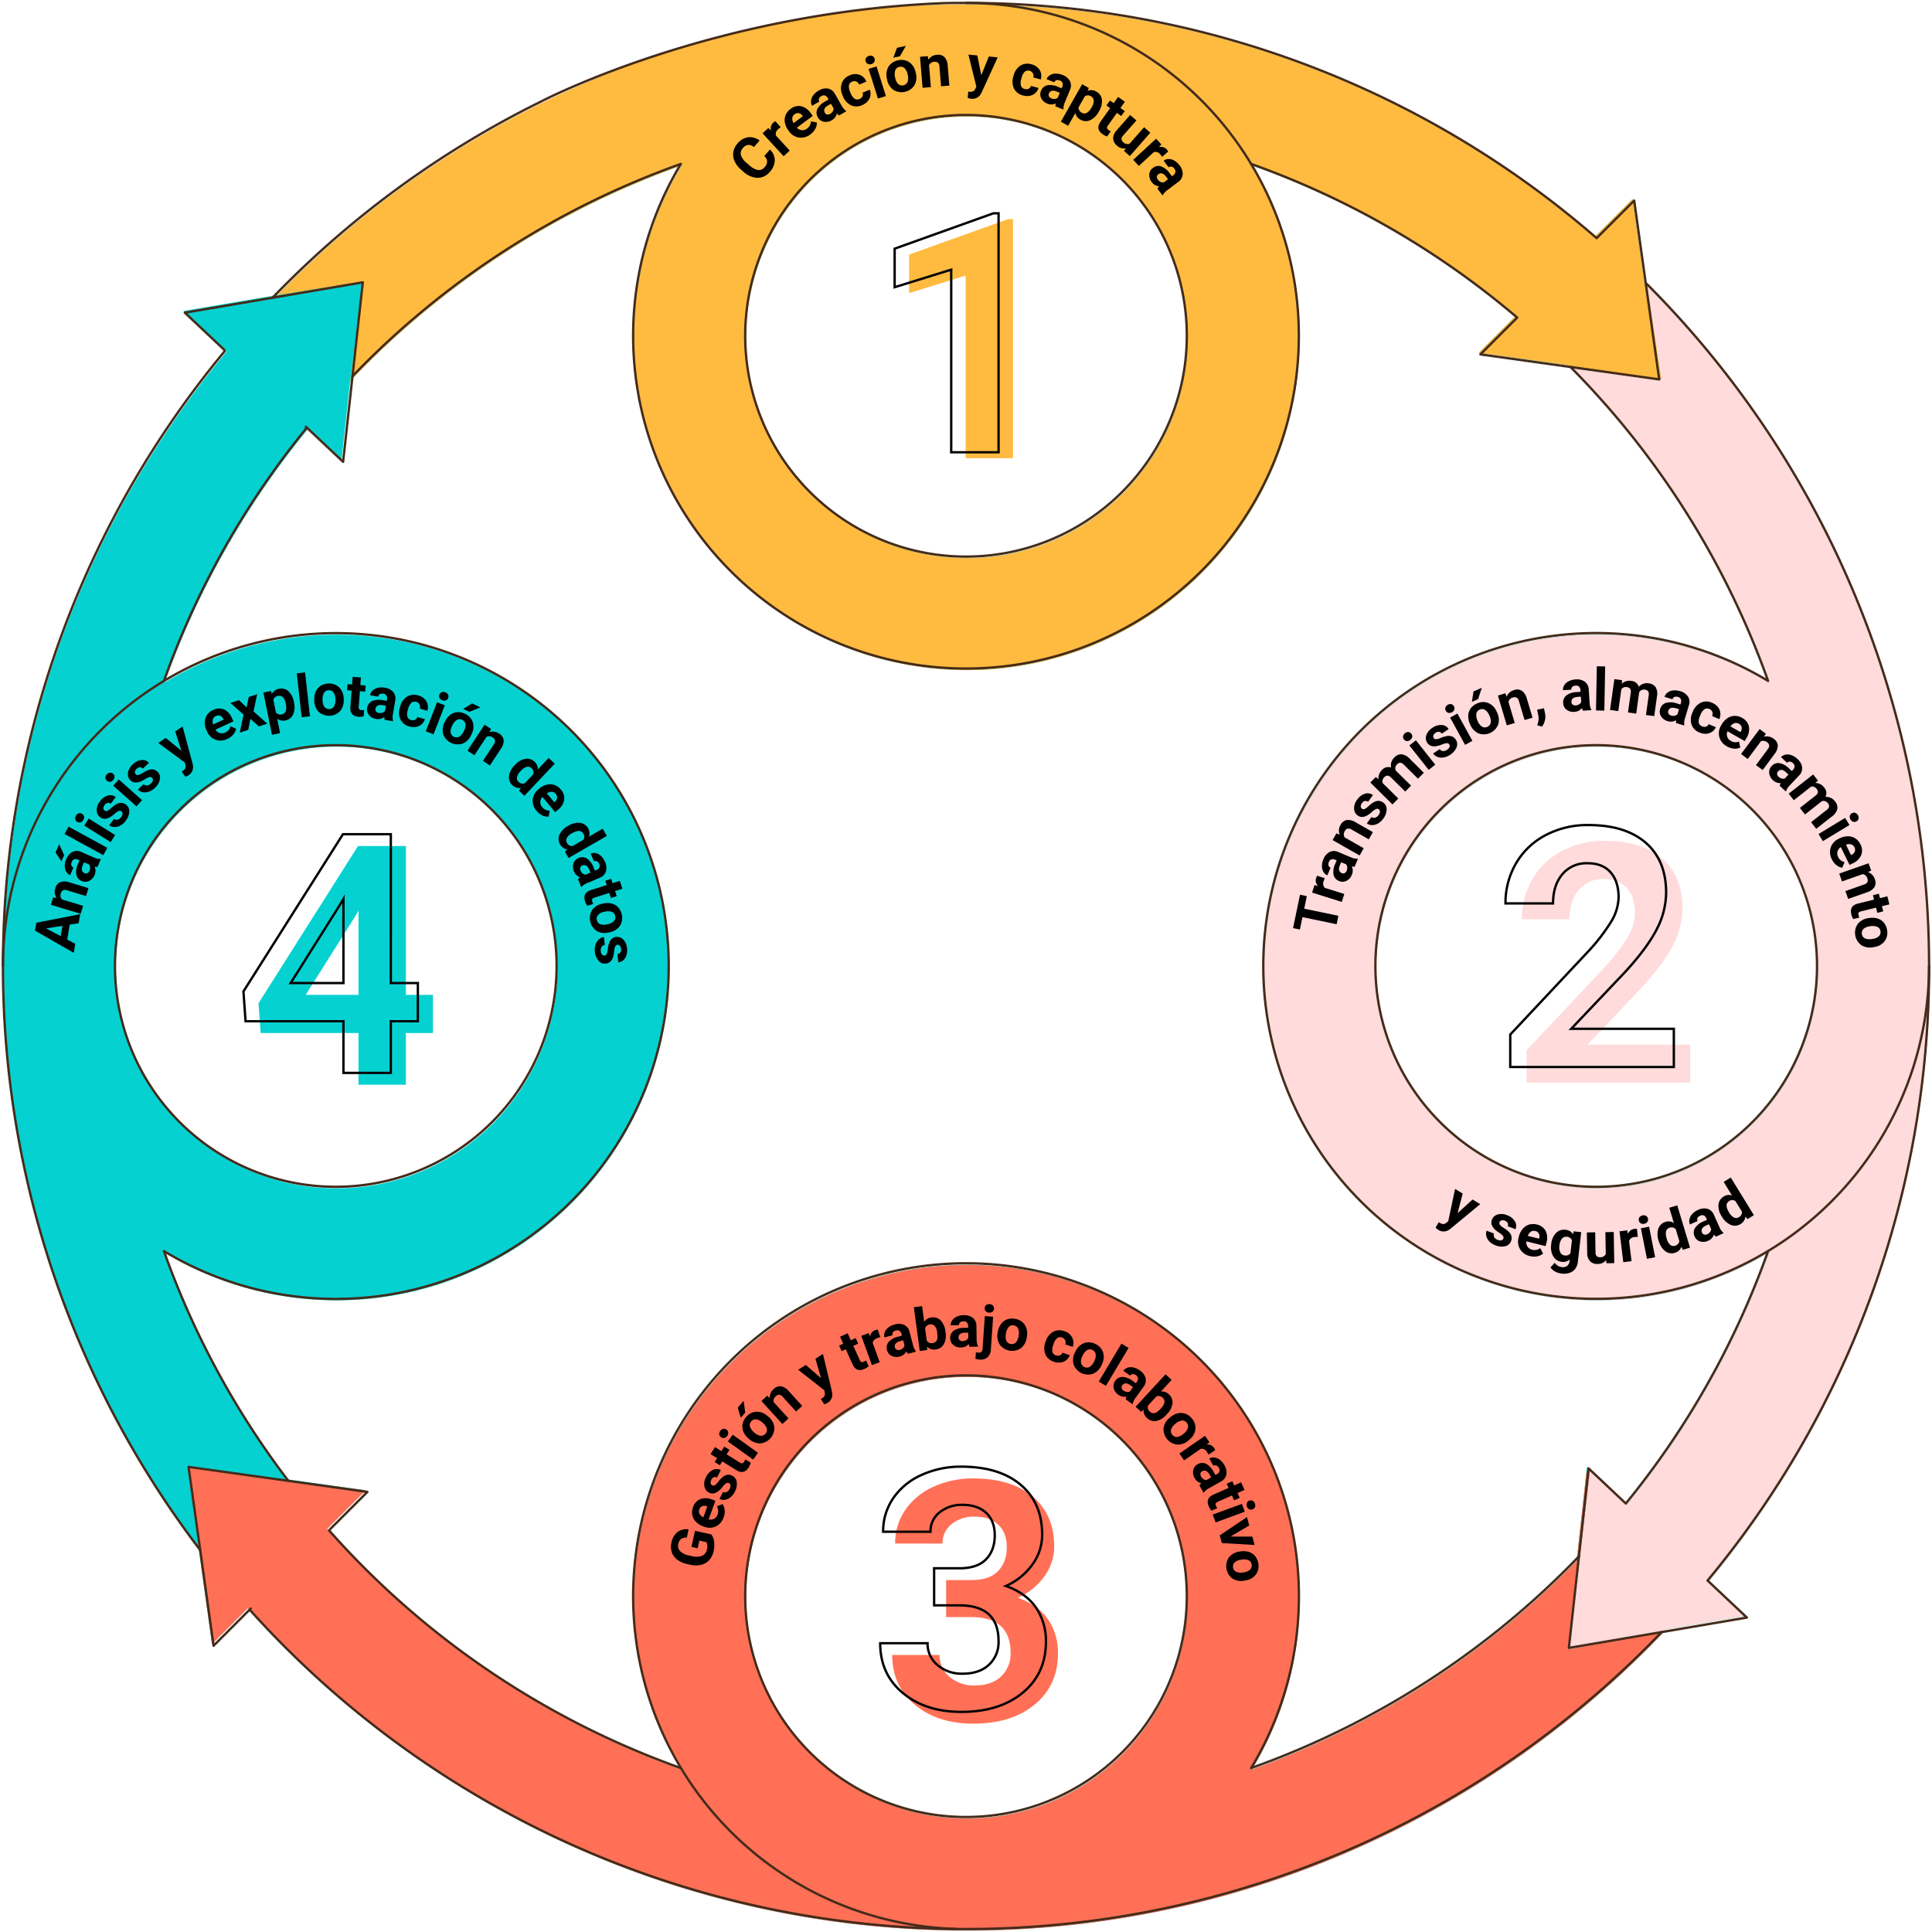 <svg id="Grupo_1003463" data-name="Grupo 1003463" xmlns="http://www.w3.org/2000/svg" xmlns:xlink="http://www.w3.org/1999/xlink" width="819.233" height="819.233" viewBox="0 0 819.233 819.233">
  <defs>
    <clipPath id="clip-path">
      <rect id="Rectángulo_353401" data-name="Rectángulo 353401" width="819.233" height="819.233" fill="none"/>
    </clipPath>
  </defs>
  <g id="Grupo_1003462" data-name="Grupo 1003462" clip-path="url(#clip-path)">
    <path id="Trazado_715206" data-name="Trazado 715206" d="M723.629,669.475A408.34,408.34,0,0,0,696.32,118.948l-5-35.738L675.137,99.39a408.309,408.309,0,0,0-558.352,24.522L76.734,130.74,95.05,148A408.352,408.352,0,0,0,83.25,655.39L88.934,696l15.209-15.209c74.79,83.873,183.649,136.705,304.868,136.705A407.2,407.2,0,0,0,705.668,689.747l33.43-5.7ZM409.011,48.266a93.631,93.631,0,1,1-93.633,93.63,93.629,93.629,0,0,1,93.633-93.63m0,721.72a93.631,93.631,0,1,1,93.63-93.63,93.631,93.631,0,0,1-93.63,93.63m0-234.771a141.157,141.157,0,0,0-120.9,214,361.326,361.326,0,0,1-150.3-102.1l16.331-16.331L120.684,626.1a359.973,359.973,0,0,1-51.756-96.075,141.138,141.138,0,1,0,0-241.794,360.257,360.257,0,0,1,60.8-107.556l14.128,13.314,3.676-33.513A361.145,361.145,0,0,1,288.115,69.042a141.138,141.138,0,1,0,241.794,0A360.44,360.44,0,0,1,641.42,133.108L626.1,148.424l37.788,5.29a361.012,361.012,0,0,1,85.2,134.515,141.138,141.138,0,1,0,0,241.794A360.231,360.231,0,0,1,688.94,636.789L671.973,620.8l-4.385,39.951A361.052,361.052,0,0,1,529.908,749.21a141.16,141.16,0,0,0-120.9-214M48.149,409.126a93.631,93.631,0,1,1,93.633,93.633,93.633,93.633,0,0,1-93.633-93.633m721.722,0a93.631,93.631,0,1,1-93.633-93.633,93.634,93.634,0,0,1,93.633,93.633" transform="translate(0.96 1.135)" fill="#06d1d1"/>
    <path id="Trazado_715207" data-name="Trazado 715207" d="M345.958.758A407.112,407.112,0,0,0,53.734,123.915l-10.986,1.871,47.081-7.552-5.344,42.244A361.126,361.126,0,0,1,225.061,69.045a141.138,141.138,0,1,0,241.794,0A360.412,360.412,0,0,1,578.366,133.11L563.05,148.427l37.788,5.287c.09.092.177.185.267.275l39.384,5.759-5.537-39.089c-.567-.564-1.116-1.146-1.686-1.708l-5-35.738L612.083,99.393A406.743,406.743,0,0,0,345.958.758m0,234.771A93.631,93.631,0,1,1,439.59,141.9a93.631,93.631,0,0,1-93.633,93.63" transform="translate(64.011 1.135)" fill="#ffbb40"/>
    <path id="Trazado_715208" data-name="Trazado 715208" d="M496.926,337.553a407.057,407.057,0,0,0-119.9-289l6.064,39.619-38.5-4.855A360.945,360.945,0,0,1,428.64,216.659a141.14,141.14,0,1,0,0,241.791,360.254,360.254,0,0,1-60.152,106.766l-15.646-14.74-9.006,76.2,40.605-7.709c.255-.267.519-.527.774-.8l33.43-5.7L403.176,597.9a406.7,406.7,0,0,0,93.75-260.349M355.785,431.186a93.631,93.631,0,1,1,93.633-93.633,93.63,93.63,0,0,1-93.633,93.633" transform="translate(321.413 72.708)" fill="#ffdbdb"/>
    <path id="Trazado_715209" data-name="Trazado 715209" d="M362.281,497.043A407.174,407.174,0,0,0,658.166,370.09L617.561,377.8l9.006-76.2-1.611,1.374-4.1,37.331a361.049,361.049,0,0,1-137.679,88.456,141.138,141.138,0,1,0-241.794,0,361.328,361.328,0,0,1-150.3-102.094l16.331-16.331-75.571-9.907L42.2,375.547l15.209-15.209C132.2,444.21,241.064,497.043,362.281,497.043m0-234.771A93.631,93.631,0,1,1,268.648,355.9a93.632,93.632,0,0,1,93.633-93.633" transform="translate(47.688 321.588)" fill="#ff7056"/>
    <path id="Trazado_715210" data-name="Trazado 715210" d="M508.531,338.771A361.12,361.12,0,0,1,369.79,428.435l-.252.08a141.153,141.153,0,1,0-125.165,68.207m4.268-47.446a93.631,93.631,0,1,1,93.633-93.633A93.633,93.633,0,0,1,248.641,449.276Z" transform="translate(160.975 321.2)" fill="none" stroke="#442b1a" stroke-linecap="round" stroke-linejoin="round" stroke-width="1"/>
    <path id="Trazado_715211" data-name="Trazado 715211" d="M344.742,62.311a360.961,360.961,0,0,1,83.783,133.1v.008a141.155,141.155,0,1,0,68.259,120.892m-234.768,0a93.631,93.631,0,1,1,93.63,93.63A93.631,93.631,0,0,1,262.016,316.312Z" transform="translate(321.2 93.305)" fill="none" stroke="#442b1a" stroke-linecap="round" stroke-linejoin="round" stroke-width="1"/>
    <path id="Trazado_715212" data-name="Trazado 715212" d="M121.519,466.962a360.134,360.134,0,0,1-51.909-95.049l-.844-2.378A141.153,141.153,0,1,0,.5,248.641m47.508,0a93.631,93.631,0,1,1,93.633,93.63A93.632,93.632,0,0,1,48.008,248.641Z" transform="translate(0.749 160.975)" fill="none" stroke="#442b1a" stroke-linecap="round" stroke-linejoin="round" stroke-width="1"/>
    <path id="Trazado_715213" data-name="Trazado 715213" d="M440.773,68.569A141.063,141.063,0,0,0,320,.5M59.851,158.778A361.164,361.164,0,0,1,199.1,68.757h0a141.138,141.138,0,1,0,241.666-.187M320,48.008a93.631,93.631,0,1,1-93.633,93.63A93.633,93.633,0,0,1,320,48.008" transform="translate(89.621 0.749)" fill="none" stroke="#442b1a" stroke-linecap="round" stroke-linejoin="round" stroke-width="1"/>
    <path id="Trazado_715214" data-name="Trazado 715214" d="M46.276,125.493A409.61,409.61,0,0,1,159.958,42.387S231.181,4.868,329.309.645C332.965.488,336.639.5,340.323.5a406.787,406.787,0,0,1,267.412,99.724l.16-.16,15.759-15.759,10.614,75.826L558.439,149.52l15.606-15.606a360.443,360.443,0,0,0-112.83-65.16" transform="translate(69.294 0.749)" fill="none" stroke="#442b1a" stroke-linecap="round" stroke-linejoin="round" stroke-width="1"/>
    <path id="Trazado_715215" data-name="Trazado 715215" d="M350.857,458.3a360.331,360.331,0,0,1-60.325,107.026l-15.8-14.89-8.351,76.111,75.476-12.864-16.665-15.7a406.7,406.7,0,0,0,93.925-260.572A409.536,409.536,0,0,0,299.455,48.224" transform="translate(398.874 72.211)" fill="none" stroke="#442b1a" stroke-linecap="round" stroke-linejoin="round" stroke-width="1"/>
    <path id="Trazado_715216" data-name="Trazado 715216" d="M240.54,376.691A361.39,361.39,0,0,1,91.63,276.034l.6-.749,15.606-15.606L32.014,249.064l10.611,75.829,15.759-15.759-.47.469a408.376,408.376,0,0,0,598.71,9.505" transform="translate(47.938 372.949)" fill="none" stroke="#442b1a" stroke-linecap="round" stroke-linejoin="round" stroke-width="1"/>
    <path id="Trazado_715217" data-name="Trazado 715217" d="M68.762,216.927a360.315,360.315,0,0,1,60.607-107.363l-.432-.407,15.8,14.89,8.354-76.108L77.615,60.8,94.28,76.5l.232.652A408.442,408.442,0,0,0,84.136,585.484" transform="translate(0.749 71.783)" fill="none" stroke="#442b1a" stroke-linecap="round" stroke-linejoin="round" stroke-width="1"/>
    <path id="Trazado_715218" data-name="Trazado 715218" d="M140.095,28.534a6.283,6.283,0,0,1,2.035,4.548,7.434,7.434,0,0,1-2.038,4.885,6.677,6.677,0,0,1-5.25,2.567,9.424,9.424,0,0,1-6.056-2.637l-.822-.709a10.635,10.635,0,0,1-2.827-3.631,6.755,6.755,0,0,1-.584-3.908,7.223,7.223,0,0,1,1.756-3.631,7.244,7.244,0,0,1,4.478-2.675,6.76,6.76,0,0,1,4.92,1.376l-2.39,2.77a3.721,3.721,0,0,0-2.515-.9,3.544,3.544,0,0,0-2.22,1.391,3.112,3.112,0,0,0-.8,2.932,7.335,7.335,0,0,0,2.472,3.362l1.014.874a7.849,7.849,0,0,0,3.756,2.088,3.049,3.049,0,0,0,2.8-1.214,3.607,3.607,0,0,0,1.066-2.422A3.506,3.506,0,0,0,137.7,31.3Z" transform="translate(186.391 34.865)"/>
    <path id="Trazado_715219" data-name="Trazado 715219" d="M137.17,23.117a9.715,9.715,0,0,0-1,.787,2.581,2.581,0,0,0-1.014,2.77L141,33.029l-2.595,2.385-8.933-9.71,2.45-2.255,1.136,1.091A3.27,3.27,0,0,1,134,21.214a3.694,3.694,0,0,1,.917-.627Z" transform="translate(193.876 30.827)"/>
    <path id="Trazado_715220" data-name="Trazado 715220" d="M144.2,30a6.468,6.468,0,0,1-4.852,1.4,6.326,6.326,0,0,1-4.3-2.712l-.2-.275a7.954,7.954,0,0,1-1.511-3.309,5.654,5.654,0,0,1,.3-3.237,6.133,6.133,0,0,1,2.07-2.6,5.479,5.479,0,0,1,4.438-1.179,6.939,6.939,0,0,1,4.138,2.952l.862,1.154-6.735,5.022a3.262,3.262,0,0,0,2.063,1.046,3.127,3.127,0,0,0,2.213-.674,3.81,3.81,0,0,0,1.671-3.087l2.547.519a5.281,5.281,0,0,1-.677,2.685A7.027,7.027,0,0,1,144.2,30m-6.8-8.451a2.194,2.194,0,0,0-.939,1.586,3.678,3.678,0,0,0,.544,2.13l3.931-2.929-.167-.227a2.64,2.64,0,0,0-1.6-1.079,2.277,2.277,0,0,0-1.773.519" transform="translate(199.491 26.939)"/>
    <path id="Trazado_715221" data-name="Trazado 715221" d="M149.575,26.491a3.8,3.8,0,0,1-.894-.852,4.261,4.261,0,0,1-2.185,2.889,4.682,4.682,0,0,1-3.347.614,3.6,3.6,0,0,1-2.51-1.826,3.737,3.737,0,0,1-.242-3.566,7.666,7.666,0,0,1,3.344-3.212l1.409-.8-.375-.657a2.172,2.172,0,0,0-1.134-1.039,1.847,1.847,0,0,0-1.558.257,2.085,2.085,0,0,0-1,1.061,1.455,1.455,0,0,0,.14,1.269l-3.062,1.743a3.531,3.531,0,0,1-.437-2.193,4.707,4.707,0,0,1,.979-2.32,7.306,7.306,0,0,1,2.248-1.918,5.752,5.752,0,0,1,3.971-.854,4.287,4.287,0,0,1,2.949,2.285L150.7,22.34a6.319,6.319,0,0,0,1.861,2.21l.1.177Zm-3.746-.684a3.074,3.074,0,0,0,1.079-1.014,2.28,2.28,0,0,0,.385-1.294l-1.124-1.97-1.144.652q-2.3,1.307-1.541,2.984l.092.185a1.409,1.409,0,0,0,.939.714,1.8,1.8,0,0,0,1.314-.257" transform="translate(206.19 22.471)"/>
    <path id="Trazado_715222" data-name="Trazado 715222" d="M150.663,23.135a2.3,2.3,0,0,0,1.254-1.106,1.866,1.866,0,0,0,.035-1.561L155,19.191a4.533,4.533,0,0,1,.275,2.55,4.858,4.858,0,0,1-1.149,2.358,6.166,6.166,0,0,1-2.313,1.636A5.734,5.734,0,0,1,147,25.8a7.1,7.1,0,0,1-3.424-3.953l-.092-.215a7.026,7.026,0,0,1-.38-5.115,5.663,5.663,0,0,1,3.4-3.394,5.544,5.544,0,0,1,4.2-.232,4.979,4.979,0,0,1,2.85,2.872l-3.049,1.276a2.424,2.424,0,0,0-1.229-1.3,2.354,2.354,0,0,0-3.1,1.573,5.189,5.189,0,0,0,.542,2.929l.142.34a5.257,5.257,0,0,0,1.706,2.462,2.144,2.144,0,0,0,2.088.092" transform="translate(213.808 18.832)"/>
    <path id="Trazado_715223" data-name="Trazado 715223" d="M147.044,11.891a1.73,1.73,0,0,1,.112-1.4,2.285,2.285,0,0,1,2.75-.869,1.862,1.862,0,0,1,.784,2.5,2.256,2.256,0,0,1-2.732.864,1.725,1.725,0,0,1-.914-1.091M155.62,26.6l-3.374,1.066L148.27,15.083l3.371-1.066Z" transform="translate(220.039 14.134)"/>
    <path id="Trazado_715224" data-name="Trazado 715224" d="M150.714,21.789a7.833,7.833,0,0,1,.01-3.581,5.522,5.522,0,0,1,1.631-2.78,6.354,6.354,0,0,1,3.052-1.513,6.02,6.02,0,0,1,4.6.687,6.564,6.564,0,0,1,2.77,3.948l.212.877a6.894,6.894,0,0,1-.639,5.12,6.567,6.567,0,0,1-8.9,1.906,7.005,7.005,0,0,1-2.7-4.508ZM154.98,8.6l3.756-.8-2.512,4.4-2.8.6Zm-.767,12.7a4.933,4.933,0,0,0,1.294,2.665,2.543,2.543,0,0,0,3.938-.829,5.393,5.393,0,0,0,.045-3.227,4.884,4.884,0,0,0-1.3-2.645,2.336,2.336,0,0,0-2.19-.567,2.3,2.3,0,0,0-1.746,1.4,5.492,5.492,0,0,0-.04,3.2" transform="translate(225.377 11.666)"/>
    <path id="Trazado_715225" data-name="Trazado 715225" d="M159.517,9.886l.235,1.508a4.61,4.61,0,0,1,3.634-2.073,3.827,3.827,0,0,1,3.212.971,5.731,5.731,0,0,1,1.349,3.584l.7,8.5-3.511.29-.694-8.411a2.306,2.306,0,0,0-.619-1.583,2.2,2.2,0,0,0-1.658-.37,2.428,2.428,0,0,0-2.12,1.446l.764,9.273-3.514.292L156.21,10.158Z" transform="translate(233.909 13.924)"/>
    <path id="Trazado_715226" data-name="Trazado 715226" d="M170.07,18.026l3.2-7.942,3.764.355L170.32,25.116l-.357.664a4.022,4.022,0,0,1-4.131,2.208,5.56,5.56,0,0,1-1.531-.377l.252-2.66.532.062a2.867,2.867,0,0,0,1.516-.162,1.988,1.988,0,0,0,.867-.934l.514-1.041L164.623,9.27l3.776.355Z" transform="translate(246.025 13.881)"/>
    <path id="Trazado_715227" data-name="Trazado 715227" d="M177.065,21.531a2.312,2.312,0,0,0,1.671-.1,1.875,1.875,0,0,0,.989-1.209l3.187.877a4.533,4.533,0,0,1-1.356,2.175,4.856,4.856,0,0,1-2.358,1.149,6.2,6.2,0,0,1-2.827-.137,5.746,5.746,0,0,1-3.829-2.917,7.12,7.12,0,0,1-.257-5.227l.06-.222a7.042,7.042,0,0,1,2.855-4.263,5.661,5.661,0,0,1,4.773-.572,5.538,5.538,0,0,1,3.454,2.41,4.98,4.98,0,0,1,.47,4.018l-3.184-.877a2.432,2.432,0,0,0-.167-1.781,2.36,2.36,0,0,0-3.414-.674,5.2,5.2,0,0,0-1.376,2.642l-.1.352a5.283,5.283,0,0,0-.18,2.992,2.158,2.158,0,0,0,1.588,1.361" transform="translate(257.433 16.195)"/>
    <path id="Trazado_715228" data-name="Trazado 715228" d="M183.079,26.379a3.818,3.818,0,0,1,.122-1.229,4.257,4.257,0,0,1-3.621.055,4.669,4.669,0,0,1-2.547-2.255,3.6,3.6,0,0,1-.1-3.1,3.733,3.733,0,0,1,2.66-2.39,7.7,7.7,0,0,1,4.588.657l1.5.617.285-.7a2.159,2.159,0,0,0,.122-1.531,1.841,1.841,0,0,0-1.161-1.071,2.1,2.1,0,0,0-1.453-.135,1.444,1.444,0,0,0-.914.892l-3.262-1.339a3.573,3.573,0,0,1,1.461-1.7,4.685,4.685,0,0,1,2.432-.657,7.334,7.334,0,0,1,2.895.589,5.745,5.745,0,0,1,3.117,2.6,4.27,4.27,0,0,1,.017,3.729l-2.17,5.292a6.242,6.242,0,0,0-.592,2.827l-.082.192Zm-1.766-3.374a3.038,3.038,0,0,0,1.463.225,2.3,2.3,0,0,0,1.256-.492l.862-2.1-1.221-.5q-2.446-1-3.3.624l-.09.187a1.4,1.4,0,0,0,.017,1.179,1.8,1.8,0,0,0,1.011.877" transform="translate(264.483 18.711)"/>
    <path id="Trazado_715229" data-name="Trazado 715229" d="M196.156,26a7.893,7.893,0,0,1-3.616,3.566,4.435,4.435,0,0,1-4.156-.247,4.1,4.1,0,0,1-2.12-2.8l-3.072,5.409-3.064-1.738L189.139,14.3l2.842,1.613-.532,1.184a4.137,4.137,0,0,1,3.664.312,4.474,4.474,0,0,1,2.412,3.439,8.155,8.155,0,0,1-1.276,5Zm-2.937-1.96a5.189,5.189,0,0,0,.829-2.795,2.117,2.117,0,0,0-1.154-1.8,2.3,2.3,0,0,0-2.61-.022l-2.665,4.7a2.347,2.347,0,0,0,1.361,2.27q2.2,1.247,4.238-2.35" transform="translate(269.724 21.408)"/>
    <path id="Trazado_715230" data-name="Trazado 715230" d="M197.73,18.5l-1.881,2.645,1.838,1.306-1.5,2.105-1.841-1.306-3.816,5.367a1.569,1.569,0,0,0-.377,1.016,1.407,1.407,0,0,0,.689.882,5.679,5.679,0,0,0,.9.529l-1.551,2.178a7.265,7.265,0,0,1-1.921-.979Q185.249,30.1,187.361,27l4.118-5.794-1.568-1.116,1.5-2.108L192.98,19.1l1.881-2.645Z" transform="translate(279.254 24.643)"/>
    <path id="Trazado_715231" data-name="Trazado 715231" d="M194.389,33.7a4.421,4.421,0,0,1-3.759-1.191A4.161,4.161,0,0,1,189,29.456a5.207,5.207,0,0,1,1.5-3.436l5.707-6.5,2.647,2.323-5.632,6.413q-1.36,1.551.052,2.79a2.54,2.54,0,0,0,2.672.689l6.171-7.028,2.655,2.335-8.7,9.915-2.492-2.188Z" transform="translate(283.012 29.235)"/>
    <path id="Trazado_715232" data-name="Trazado 715232" d="M204.7,31.243a9.387,9.387,0,0,0-.789-1,2.583,2.583,0,0,0-2.775-1.009L194.8,35.1l-2.39-2.587,9.69-8.956L204.355,26l-1.086,1.141a3.269,3.269,0,0,1,3.329.924,3.8,3.8,0,0,1,.627.914Z" transform="translate(288.111 35.268)"/>
    <path id="Trazado_715233" data-name="Trazado 715233" d="M198.6,39.564a3.924,3.924,0,0,1,.732-.994,4.255,4.255,0,0,1-3.144-1.8,4.681,4.681,0,0,1-1.041-3.239,3.609,3.609,0,0,1,1.491-2.722,3.731,3.731,0,0,1,3.506-.7,7.688,7.688,0,0,1,3.611,2.9l.977,1.294.6-.455a2.184,2.184,0,0,0,.887-1.256,1.849,1.849,0,0,0-.457-1.513,2.093,2.093,0,0,0-1.181-.857,1.456,1.456,0,0,0-1.239.3l-2.123-2.812A3.556,3.556,0,0,1,203.339,27a4.685,4.685,0,0,1,2.427.674,7.325,7.325,0,0,1,2.193,1.983,5.764,5.764,0,0,1,1.354,3.829,4.282,4.282,0,0,1-1.886,3.219l-4.565,3.444a6.314,6.314,0,0,0-1.95,2.13l-.167.127Zm.2-3.8a3.027,3.027,0,0,0,1.146.939,2.276,2.276,0,0,0,1.331.215l1.811-1.364-.794-1.051q-1.592-2.113-3.157-1.146l-.175.115a1.413,1.413,0,0,0-.584,1.024,1.8,1.8,0,0,0,.422,1.269" transform="translate(292.191 40.432)"/>
    <path id="Trazado_715234" data-name="Trazado 715234" d="M198.425,138.554H178.338V61.122l-23.983,7.437V52.226l41.916-15.014h2.153Z" transform="translate(231.132 55.721)" fill="#ffbb40"/>
    <path id="Trazado_715235" data-name="Trazado 715235" d="M195.971,137.554H175.885V60.122L151.9,67.559V51.226l41.916-15.014h2.153Z" transform="translate(227.459 54.223)" fill="none" stroke="#020202" stroke-miterlimit="10" stroke-width="1"/>
    <path id="Trazado_715236" data-name="Trazado 715236" d="M225.393,152.518l-1.106,5.324,14.48,3.009-.742,3.581-14.485-3.009-1.091,5.252-2.9-.6,2.944-14.16Z" transform="translate(328.749 227.475)"/>
    <path id="Trazado_715237" data-name="Trazado 715237" d="M228.162,149.755a9.4,9.4,0,0,0-.472,1.181,2.577,2.577,0,0,0,.5,2.907l8.236,2.59-1.059,3.361-12.584-3.956,1-3.177,1.528.377a3.261,3.261,0,0,1-.849-3.347,3.68,3.68,0,0,1,.48-1Z" transform="translate(333.603 222.65)"/>
    <path id="Trazado_715238" data-name="Trazado 715238" d="M238.326,151.131A4,4,0,0,1,237.1,151a4.251,4.251,0,0,1,.022,3.621,4.676,4.676,0,0,1-2.28,2.527,3.609,3.609,0,0,1-3.1.075,3.733,3.733,0,0,1-2.365-2.682,7.66,7.66,0,0,1,.7-4.58l.629-1.5-.7-.292a2.18,2.18,0,0,0-1.531-.137,1.857,1.857,0,0,0-1.081,1.154,2.121,2.121,0,0,0-.147,1.451,1.456,1.456,0,0,0,.882.922l-1.366,3.249a3.548,3.548,0,0,1-1.681-1.476,4.676,4.676,0,0,1-.634-2.437,7.26,7.26,0,0,1,.614-2.889,5.763,5.763,0,0,1,2.635-3.094,4.286,4.286,0,0,1,3.729.017l5.27,2.22a6.313,6.313,0,0,0,2.825.619l.19.082Zm-3.389,1.733a3.04,3.04,0,0,0,.24-1.461,2.3,2.3,0,0,0-.482-1.261l-2.09-.879-.512,1.211q-1.026,2.439.594,3.307l.185.092a1.414,1.414,0,0,0,1.181,0,1.8,1.8,0,0,0,.884-1" transform="translate(336.089 216.364)"/>
    <path id="Trazado_715239" data-name="Trazado 715239" d="M227.9,144.884l1.381.659a4.6,4.6,0,0,1,.337-4.171,3.828,3.828,0,0,1,2.615-2.105,5.757,5.757,0,0,1,3.721.912l7.4,4.216-1.741,3.062-7.335-4.173a2.291,2.291,0,0,0-1.656-.382,2.173,2.173,0,0,0-1.241,1.159,2.417,2.417,0,0,0,0,2.567l8.084,4.6-1.741,3.062-11.468-6.526Z" transform="translate(338.802 208.459)"/>
    <path id="Trazado_715240" data-name="Trazado 715240" d="M240.373,141.468a1.129,1.129,0,0,0-1.2-.085,7.21,7.21,0,0,0-1.753,1.264q-3.578,3.214-6.006,1.431a3.616,3.616,0,0,1-1.5-2.907,5.864,5.864,0,0,1,1.3-3.769,6.327,6.327,0,0,1,3.329-2.542,3.725,3.725,0,0,1,3.372.6L235.83,138.3a1.692,1.692,0,0,0-1.3-.345,2.066,2.066,0,0,0-1.3.937,2.117,2.117,0,0,0-.492,1.349,1.271,1.271,0,0,0,.539,1,1.088,1.088,0,0,0,1.091.112,5.681,5.681,0,0,0,1.606-1.141,15.309,15.309,0,0,1,1.791-1.444q2.476-1.645,4.513-.155a3.451,3.451,0,0,1,1.441,2.977,6.677,6.677,0,0,1-1.466,3.886,7,7,0,0,1-2.218,2.025,4.93,4.93,0,0,1-2.5.669,3.771,3.771,0,0,1-2.228-.724l1.975-2.7a1.84,1.84,0,0,0,1.571.292,2.768,2.768,0,0,0,1.426-1.1,2.551,2.551,0,0,0,.594-1.463,1.192,1.192,0,0,0-.5-1.011" transform="translate(344.262 201.695)"/>
    <path id="Trazado_715241" data-name="Trazado 715241" d="M235,137.716l1.126.959a4.638,4.638,0,0,1,1.446-3.9,3.522,3.522,0,0,1,3.893-1.074,4.52,4.52,0,0,1,1.356-4.231,3.933,3.933,0,0,1,3.137-1.391,5.748,5.748,0,0,1,3.411,1.9l5.986,5.929-2.485,2.512-5.981-5.916a2.511,2.511,0,0,0-1.473-.844,1.959,1.959,0,0,0-1.458.737,2.2,2.2,0,0,0-.47,2.625l6.448,6.363-2.48,2.5-5.969-5.909a2.5,2.5,0,0,0-1.5-.847,1.954,1.954,0,0,0-1.444.732,2.284,2.284,0,0,0-.644,2.417l6.631,6.563-2.48,2.5-9.378-9.283Z" transform="translate(348.401 191.764)"/>
    <path id="Trazado_715242" data-name="Trazado 715242" d="M238.63,127.44a1.729,1.729,0,0,1-.395-1.351,2.285,2.285,0,0,1,2.26-1.791,1.856,1.856,0,0,1,1.623,2.058,2.261,2.261,0,0,1-2.248,1.781,1.721,1.721,0,0,1-1.241-.7m13.246,10.7-2.772,2.2-8.194-10.344,2.775-2.2Z" transform="translate(356.711 186.112)"/>
    <path id="Trazado_715243" data-name="Trazado 715243" d="M252.017,131.322a1.129,1.129,0,0,0-1.094-.494,7.232,7.232,0,0,0-2.08.582q-4.469,1.779-6.136-.729a3.643,3.643,0,0,1-.407-3.252,5.889,5.889,0,0,1,2.525-3.084,6.312,6.312,0,0,1,4-1.239,3.727,3.727,0,0,1,2.952,1.728l-2.937,1.95a1.681,1.681,0,0,0-1.1-.772,2.042,2.042,0,0,0-1.541.43,2.119,2.119,0,0,0-.927,1.1,1.27,1.27,0,0,0,.16,1.124,1.086,1.086,0,0,0,.984.482,5.717,5.717,0,0,0,1.9-.517,15.406,15.406,0,0,1,2.178-.734q2.892-.693,4.288,1.411a3.44,3.44,0,0,1,.325,3.292,6.688,6.688,0,0,1-2.717,3.142,6.993,6.993,0,0,1-2.78,1.134,4.925,4.925,0,0,1-2.577-.235,3.749,3.749,0,0,1-1.841-1.451l2.785-1.846a1.844,1.844,0,0,0,1.376.814,2.739,2.739,0,0,0,1.716-.542,2.543,2.543,0,0,0,1.064-1.166,1.2,1.2,0,0,0-.125-1.124" transform="translate(362.512 184.315)"/>
    <path id="Trazado_715244" data-name="Trazado 715244" d="M245.628,122.387a1.742,1.742,0,0,1-.162-1.4,2.287,2.287,0,0,1,2.527-1.389,1.862,1.862,0,0,1,1.259,2.3,2.267,2.267,0,0,1-2.512,1.381,1.721,1.721,0,0,1-1.111-.892M256.9,135.141l-3.1,1.7-6.351-11.568,3.1-1.7Z" transform="translate(367.442 178.999)"/>
    <path id="Trazado_715245" data-name="Trazado 715245" d="M250.007,132.1a7.841,7.841,0,0,1-.712-3.509,5.516,5.516,0,0,1,1.041-3.052,6.337,6.337,0,0,1,2.682-2.093,6.008,6.008,0,0,1,4.65-.252,6.548,6.548,0,0,1,3.506,3.309l.385.819a6.9,6.9,0,0,1,.4,5.142,6.575,6.575,0,0,1-8.339,3.656,7.021,7.021,0,0,1-3.554-3.876Zm1.528-13.781,3.516-1.541-1.576,4.817-2.625,1.151Zm1.8,12.6a4.888,4.888,0,0,0,1.8,2.35,2.538,2.538,0,0,0,3.689-1.6,5.4,5.4,0,0,0-.6-3.169,4.864,4.864,0,0,0-1.806-2.328,2.335,2.335,0,0,0-2.26-.117,2.3,2.3,0,0,0-1.428,1.726,5.459,5.459,0,0,0,.607,3.142" transform="translate(373.285 174.858)"/>
    <path id="Trazado_715246" data-name="Trazado 715246" d="M257.5,118.672l.544,1.429a4.6,4.6,0,0,1,3.127-2.78,3.822,3.822,0,0,1,3.344.285,5.763,5.763,0,0,1,2.058,3.227L269.019,129l-3.374,1.011-2.42-8.084a2.3,2.3,0,0,0-.934-1.421,2.181,2.181,0,0,0-1.7-.02,2.422,2.422,0,0,0-1.776,1.856l2.667,8.913-3.376,1.009-3.781-12.639Z" transform="translate(380.83 175.312)"/>
    <path id="Trazado_715247" data-name="Trazado 715247" d="M263.046,128.041l-2-.569.272-.867a6.346,6.346,0,0,0,.22-3.072l-.552-2.675,2.915-.6.482,2.393a6.327,6.327,0,0,1-.117,2.812,6.964,6.964,0,0,1-1.219,2.582" transform="translate(390.801 180.069)"/>
    <path id="Trazado_715248" data-name="Trazado 715248" d="M273.858,128.635a3.975,3.975,0,0,1-.43-1.159,4.26,4.26,0,0,1-3.227,1.646,4.683,4.683,0,0,1-3.282-.907,3.606,3.606,0,0,1-1.461-2.737,3.73,3.73,0,0,1,1.339-3.314,7.655,7.655,0,0,1,4.408-1.431l1.618-.107-.05-.754a2.174,2.174,0,0,0-.567-1.431,1.849,1.849,0,0,0-1.513-.447,2.093,2.093,0,0,0-1.364.517,1.45,1.45,0,0,0-.43,1.2l-3.514.232a3.526,3.526,0,0,1,.564-2.163,4.643,4.643,0,0,1,1.893-1.661,7.29,7.29,0,0,1,2.859-.747,5.76,5.76,0,0,1,3.943.966,4.287,4.287,0,0,1,1.658,3.342l.38,5.707a6.32,6.32,0,0,0,.712,2.8l.015.2Zm-3.069-2.253a3.037,3.037,0,0,0,1.411-.442,2.3,2.3,0,0,0,.914-1l-.152-2.263-1.314.087q-2.641.176-2.687,2.013v.207a1.41,1.41,0,0,0,.532,1.051,1.8,1.8,0,0,0,1.3.342" transform="translate(397.379 172.734)"/>
    <rect id="Rectángulo_353397" data-name="Rectángulo 353397" width="18.731" height="3.537" transform="translate(676.762 301.256) rotate(-88.949)"/>
    <path id="Trazado_715249" data-name="Trazado 715249" d="M278.469,115.77l-.095,1.476a4.632,4.632,0,0,1,4-1.176,3.522,3.522,0,0,1,3.187,2.477,4.52,4.52,0,0,1,4.2-1.444,3.935,3.935,0,0,1,2.992,1.681,5.759,5.759,0,0,1,.517,3.871L292.1,131l-3.5-.489,1.164-8.334a2.514,2.514,0,0,0-.207-1.683,1.935,1.935,0,0,0-1.461-.729,2.2,2.2,0,0,0-2.385,1.194l-1.244,8.973-3.489-.487,1.166-8.321a2.511,2.511,0,0,0-.217-1.706,1.976,1.976,0,0,0-1.451-.719,2.286,2.286,0,0,0-2.323.932l-1.294,9.238-3.489-.487,1.826-13.069Z" transform="translate(409.344 172.666)"/>
    <path id="Trazado_715250" data-name="Trazado 715250" d="M288.744,131.08a4.066,4.066,0,0,1,0-1.234,4.262,4.262,0,0,1-3.6.412,4.674,4.674,0,0,1-2.757-2,3.618,3.618,0,0,1-.41-3.074,3.728,3.728,0,0,1,2.413-2.64,7.667,7.667,0,0,1,4.63.2l1.553.465.217-.724a2.16,2.16,0,0,0-.03-1.536A1.855,1.855,0,0,0,289.5,120a2.1,2.1,0,0,0-1.461.01,1.437,1.437,0,0,0-.819.976l-3.377-1.011a3.517,3.517,0,0,1,1.286-1.828,4.65,4.65,0,0,1,2.353-.894,7.291,7.291,0,0,1,2.939.3,5.776,5.776,0,0,1,3.359,2.283,4.285,4.285,0,0,1,.385,3.711l-1.638,5.482a6.3,6.3,0,0,0-.312,2.872l-.06.2Zm-2.09-3.182a3.044,3.044,0,0,0,1.478.08,2.3,2.3,0,0,0,1.2-.614l.652-2.173-1.261-.377q-2.536-.76-3.224.944l-.07.195a1.4,1.4,0,0,0,.132,1.171,1.8,1.8,0,0,0,1.091.774" transform="translate(421.979 175.519)"/>
    <path id="Trazado_715251" data-name="Trazado 715251" d="M291.847,129.636a2.313,2.313,0,0,0,1.668.132,1.887,1.887,0,0,0,1.144-1.064l3.039,1.3a4.534,4.534,0,0,1-1.641,1.97,4.817,4.817,0,0,1-2.495.819,6.215,6.215,0,0,1-2.78-.522,5.735,5.735,0,0,1-3.394-3.411,7.11,7.11,0,0,1,.454-5.212l.092-.212a7.028,7.028,0,0,1,3.406-3.834,5.661,5.661,0,0,1,4.808.082,5.56,5.56,0,0,1,3.094,2.857,5,5,0,0,1-.082,4.046l-3.037-1.3a2.437,2.437,0,0,0,.075-1.788,2.357,2.357,0,0,0-3.289-1.134,5.216,5.216,0,0,0-1.726,2.43l-.142.337a5.3,5.3,0,0,0-.584,2.939,2.152,2.152,0,0,0,1.389,1.563" transform="translate(429.875 178.352)"/>
    <path id="Trazado_715252" data-name="Trazado 715252" d="M295.281,134.48a6.487,6.487,0,0,1-3.217-3.891,6.335,6.335,0,0,1,.774-5.025l.17-.295a7.939,7.939,0,0,1,2.432-2.7,5.653,5.653,0,0,1,3.087-1.016,6.1,6.1,0,0,1,3.209.862,5.479,5.479,0,0,1,2.852,3.6,6.926,6.926,0,0,1-1.054,4.972l-.714,1.249-7.292-4.171a3.265,3.265,0,0,0-.135,2.31,3.111,3.111,0,0,0,1.5,1.758,3.805,3.805,0,0,0,3.5.3l.539,2.542a5.284,5.284,0,0,1-2.732.455,7.074,7.074,0,0,1-2.917-.944m5.035-9.61a2.2,2.2,0,0,0-1.828-.227,3.674,3.674,0,0,0-1.736,1.349l4.255,2.435.14-.245a2.642,2.642,0,0,0,.355-1.893,2.28,2.28,0,0,0-1.186-1.419" transform="translate(437.003 182.006)"/>
    <path id="Trazado_715253" data-name="Trazado 715253" d="M306.135,125.762l-.819,1.291a4.6,4.6,0,0,1,4.1.837,3.825,3.825,0,0,1,1.776,2.847,5.756,5.756,0,0,1-1.351,3.584l-5.072,6.848-2.832-2.1,5.025-6.78a2.293,2.293,0,0,0,.577-1.6,2.19,2.19,0,0,0-1-1.374,2.419,2.419,0,0,0-2.547-.31l-5.537,7.475-2.832-2.1,7.852-10.6Z" transform="translate(442.656 185.359)"/>
    <path id="Trazado_715254" data-name="Trazado 715254" d="M304.83,141.349a3.943,3.943,0,0,1,.549-1.1,4.257,4.257,0,0,1-3.4-1.241,4.67,4.67,0,0,1-1.571-3.019,3.6,3.6,0,0,1,1.011-2.932,3.727,3.727,0,0,1,3.336-1.281,7.691,7.691,0,0,1,4.053,2.255l1.179,1.109.517-.549a2.167,2.167,0,0,0,.662-1.389,1.851,1.851,0,0,0-.7-1.414,2.105,2.105,0,0,0-1.311-.647,1.452,1.452,0,0,0-1.171.507l-2.567-2.415a3.541,3.541,0,0,1,1.97-1.061,4.692,4.692,0,0,1,2.5.255,7.288,7.288,0,0,1,2.495,1.586,5.765,5.765,0,0,1,1.98,3.546,4.293,4.293,0,0,1-1.316,3.489l-3.921,4.166a6.4,6.4,0,0,0-1.566,2.43l-.14.15Zm-.445-3.781a2.988,2.988,0,0,0,1.286.732,2.281,2.281,0,0,0,1.351-.01l1.553-1.653-.959-.9q-1.929-1.813-3.307-.6l-.15.142a1.406,1.406,0,0,0-.407,1.106,1.807,1.807,0,0,0,.632,1.181" transform="translate(449.801 191.812)"/>
    <path id="Trazado_715255" data-name="Trazado 715255" d="M316.115,134.1l-1.091,1a4.639,4.639,0,0,1,3.694,1.918,3.515,3.515,0,0,1,.579,4,4.536,4.536,0,0,1,4.033,1.873,3.935,3.935,0,0,1,.989,3.284,5.731,5.731,0,0,1-2.31,3.149l-6.623,5.207L313.2,151.74l6.613-5.2a2.506,2.506,0,0,0,1.021-1.359,1.947,1.947,0,0,0-.549-1.536,2.2,2.2,0,0,0-2.547-.792l-7.115,5.607-2.178-2.77,6.606-5.192a2.484,2.484,0,0,0,1.024-1.379,1.966,1.966,0,0,0-.544-1.526,2.286,2.286,0,0,0-2.32-.939l-7.335,5.764-2.178-2.77,10.377-8.154Z" transform="translate(454.758 196.903)"/>
    <path id="Trazado_715256" data-name="Trazado 715256" d="M310.6,150.067l-1.831-3.024,11.286-6.835,1.833,3.024Zm12.272-11.805a1.72,1.72,0,0,1,1.389-.222,2.29,2.29,0,0,1,1.493,2.465,1.709,1.709,0,0,1-.839,1.136,1.734,1.734,0,0,1-1.409.217,2.267,2.267,0,0,1-1.483-2.45,1.716,1.716,0,0,1,.849-1.146" transform="translate(462.349 206.61)"/>
    <path id="Trazado_715257" data-name="Trazado 715257" d="M311.509,151.777a6.494,6.494,0,0,1-.492-5.025,6.334,6.334,0,0,1,3.451-3.731l.307-.15a7.966,7.966,0,0,1,3.529-.882,5.658,5.658,0,0,1,3.127.887,6.08,6.08,0,0,1,2.18,2.51,5.472,5.472,0,0,1,.35,4.578A6.956,6.956,0,0,1,320.3,153.5l-1.291.634-3.711-7.54a3.288,3.288,0,0,0-1.4,1.841,3.112,3.112,0,0,0,.26,2.3,3.8,3.8,0,0,0,2.73,2.2l-.976,2.413a5.3,5.3,0,0,1-2.515-1.154,7.021,7.021,0,0,1-1.888-2.415m9.548-5.147a2.205,2.205,0,0,0-1.389-1.214,3.671,3.671,0,0,0-2.193.15l2.165,4.4.252-.125a2.606,2.606,0,0,0,1.351-1.374,2.262,2.262,0,0,0-.187-1.836" transform="translate(465.268 212.616)"/>
    <path id="Trazado_715258" data-name="Trazado 715258" d="M325.832,149.7l-1.4.609a4.6,4.6,0,0,1,2.929,2.989,3.84,3.84,0,0,1-.122,3.354,5.766,5.766,0,0,1-3.127,2.213L316.07,161.7l-1.171-3.324,7.959-2.8a2.283,2.283,0,0,0,1.371-1,2.18,2.18,0,0,0-.06-1.7,2.421,2.421,0,0,0-1.935-1.683l-8.778,3.089-1.171-3.324,12.447-4.383Z" transform="translate(467.615 219.474)"/>
    <path id="Trazado_715259" data-name="Trazado 715259" d="M330.576,156.263l-3.149.777.539,2.19-2.51.619-.542-2.19-6.391,1.573a1.572,1.572,0,0,0-.952.524,1.419,1.419,0,0,0-.052,1.119,5.757,5.757,0,0,0,.332.986l-2.592.639a7.325,7.325,0,0,1-.819-2q-.888-3.6,2.73-4.565l6.9-1.7-.459-1.871,2.51-.619.46,1.871,3.149-.774Z" transform="translate(470.581 227.223)"/>
    <path id="Trazado_715260" data-name="Trazado 715260" d="M321.019,155.928a7.832,7.832,0,0,1,3.571.237,5.552,5.552,0,0,1,2.672,1.806,6.351,6.351,0,0,1,1.314,3.139,6.011,6.011,0,0,1-.979,4.553,6.559,6.559,0,0,1-4.116,2.512l-.889.157a6.905,6.905,0,0,1-5.067-.967,6.571,6.571,0,0,1-1.339-9,7.021,7.021,0,0,1,4.673-2.41Zm.267,3.524a4.949,4.949,0,0,0-2.745,1.121,2.54,2.54,0,0,0,.579,3.981,5.378,5.378,0,0,0,3.217.252,4.9,4.9,0,0,0,2.722-1.129,2.336,2.336,0,0,0,.7-2.15,2.3,2.3,0,0,0-1.289-1.831,5.46,5.46,0,0,0-3.189-.245" transform="translate(471.619 233.337)"/>
    <path id="Trazado_715261" data-name="Trazado 715261" d="M253.105,212.119l6.331-5.761,3.237,1.958-12.427,10.3-.609.442a4.022,4.022,0,0,1-4.678.192,5.443,5.443,0,0,1-1.214-1l1.381-2.285.452.287a2.916,2.916,0,0,0,1.439.512,2.008,2.008,0,0,0,1.184-.465l.917-.714,2.892-13.713,3.242,1.96Z" transform="translate(364.984 302.276)"/>
    <path id="Trazado_715262" data-name="Trazado 715262" d="M259.661,216.531a1.137,1.137,0,0,0-.232-1.181,7.27,7.27,0,0,0-1.678-1.359q-4.038-2.611-2.957-5.422a3.624,3.624,0,0,1,2.415-2.213,5.868,5.868,0,0,1,3.976.267,6.334,6.334,0,0,1,3.327,2.547,3.728,3.728,0,0,1,.3,3.409l-3.289-1.266a1.711,1.711,0,0,0-.007-1.341,2.055,2.055,0,0,0-1.244-1.006,2.094,2.094,0,0,0-1.431-.12,1.271,1.271,0,0,0-.822.779,1.089,1.089,0,0,0,.177,1.084,5.682,5.682,0,0,0,1.523,1.251,15.459,15.459,0,0,1,1.861,1.349q2.236,1.955,1.331,4.313a3.442,3.442,0,0,1-2.492,2.173,6.662,6.662,0,0,1-4.136-.4,6.979,6.979,0,0,1-2.535-1.608,4.954,4.954,0,0,1-1.3-2.238,3.789,3.789,0,0,1,.117-2.34l3.117,1.2a1.849,1.849,0,0,0,.135,1.593,2.742,2.742,0,0,0,1.436,1.089,2.553,2.553,0,0,0,1.566.192,1.207,1.207,0,0,0,.844-.754" transform="translate(377.818 308.648)"/>
    <path id="Trazado_715263" data-name="Trazado 715263" d="M262.785,221.412a6.474,6.474,0,0,1-4.156-2.867A6.326,6.326,0,0,1,258,213.5l.082-.335a7.941,7.941,0,0,1,1.6-3.264,5.648,5.648,0,0,1,2.695-1.821,6.131,6.131,0,0,1,3.322-.05,5.5,5.5,0,0,1,3.729,2.685,6.956,6.956,0,0,1,.34,5.077l-.345,1.394-8.154-2.023a3.264,3.264,0,0,0,.5,2.26,3.132,3.132,0,0,0,1.925,1.284,3.815,3.815,0,0,0,3.444-.667l1.214,2.3a5.29,5.29,0,0,1-2.5,1.184,7.107,7.107,0,0,1-3.064-.112m2.223-10.619a2.219,2.219,0,0,0-1.821.277,3.7,3.7,0,0,0-1.3,1.776l4.758,1.181.07-.275a2.6,2.6,0,0,0-.18-1.916,2.268,2.268,0,0,0-1.523-1.044" transform="translate(385.963 311.207)"/>
    <path id="Trazado_715264" data-name="Trazado 715264" d="M263.57,214.929a7.743,7.743,0,0,1,1.988-4.7,4.7,4.7,0,0,1,4.083-1.4,4.11,4.11,0,0,1,3.187,1.861l.287-1.219,3.172.362-1.444,12.672a5.661,5.661,0,0,1-1.121,2.907,5.053,5.053,0,0,1-2.42,1.686,7.8,7.8,0,0,1-3.394.29,7.248,7.248,0,0,1-2.747-.9,5.037,5.037,0,0,1-1.9-1.721l1.793-1.955a4.132,4.132,0,0,0,3.007,1.828,3.034,3.034,0,0,0,2.255-.5,2.823,2.823,0,0,0,1.016-2.028l.08-.7a4.076,4.076,0,0,1-3.344,1,4.665,4.665,0,0,1-3.611-2.283,7.735,7.735,0,0,1-.9-5.067Zm3.471.659a4.811,4.811,0,0,0,.4,2.877,2.281,2.281,0,0,0,1.846,1.239,2.451,2.451,0,0,0,2.428-.941l.629-5.519a2.433,2.433,0,0,0-2.128-1.458,2.3,2.3,0,0,0-2.1.8,5.4,5.4,0,0,0-1.074,3" transform="translate(394.203 312.65)"/>
    <path id="Trazado_715265" data-name="Trazado 715265" d="M277.612,221.089a4.416,4.416,0,0,1-3.586,1.643,4.149,4.149,0,0,1-3.254-1.166,5.2,5.2,0,0,1-1.2-3.551l-.14-8.646,3.524-.057.137,8.531q.034,2.064,1.911,2.035a2.551,2.551,0,0,0,2.445-1.286l-.152-9.35,3.534-.06.215,13.2-3.317.052Z" transform="translate(403.45 313.228)"/>
    <path id="Trazado_715266" data-name="Trazado 715266" d="M282.737,212.065a10.189,10.189,0,0,0-1.271.057,2.588,2.588,0,0,0-2.437,1.663l1.056,8.571-3.5.43-1.611-13.094,3.3-.407.287,1.548a3.26,3.26,0,0,1,2.695-2.16,3.667,3.667,0,0,1,1.111.02Z" transform="translate(411.748 312.42)"/>
    <path id="Trazado_715267" data-name="Trazado 715267" d="M278.286,208.56a1.723,1.723,0,0,1,.267-1.384,2.285,2.285,0,0,1,2.83-.562,1.867,1.867,0,0,1,.5,2.575,2.269,2.269,0,0,1-2.812.557,1.735,1.735,0,0,1-.789-1.186m6.905,15.561-3.469.687-2.567-12.939,3.469-.689Z" transform="translate(416.642 308.972)"/>
    <path id="Trazado_715268" data-name="Trazado 715268" d="M281.9,219.612a7.912,7.912,0,0,1-.095-5.1,4.487,4.487,0,0,1,3.094-2.847,4.047,4.047,0,0,1,3.464.46l-1.94-6.443,3.382-1.024,5.412,17.931-3.047.919-.567-1.291a4.165,4.165,0,0,1-2.77,2.555,4.481,4.481,0,0,1-4.111-.677,8.19,8.19,0,0,1-2.822-4.478m3.449-.769a5.229,5.229,0,0,0,1.441,2.54,2.112,2.112,0,0,0,2.085.4,2.373,2.373,0,0,0,1.808-1.988l-1.511-4.992a2.317,2.317,0,0,0-2.577-.664q-2.439.734-1.246,4.7" transform="translate(421.408 306.448)"/>
    <path id="Trazado_715269" data-name="Trazado 715269" d="M298.1,217.155a3.808,3.808,0,0,1-.807-.932,4.277,4.277,0,0,1-2.455,2.665,4.691,4.691,0,0,1-3.389.295,3.613,3.613,0,0,1-2.323-2.06,3.726,3.726,0,0,1,.1-3.571,7.666,7.666,0,0,1,3.634-2.88l1.478-.662-.31-.692A2.17,2.17,0,0,0,293,208.177a1.846,1.846,0,0,0-1.576.107,2.1,2.1,0,0,0-1.1.961,1.451,1.451,0,0,0,.018,1.276l-3.214,1.444a3.554,3.554,0,0,1-.225-2.225,4.683,4.683,0,0,1,1.2-2.215,7.266,7.266,0,0,1,2.42-1.7,5.764,5.764,0,0,1,4.033-.472,4.31,4.31,0,0,1,2.72,2.557l2.342,5.217a6.278,6.278,0,0,0,1.643,2.375l.085.19Zm-3.664-1.039a3.1,3.1,0,0,0,1.171-.907,2.316,2.316,0,0,0,.507-1.251l-.932-2.068-1.2.537q-2.413,1.086-1.818,2.825l.072.192a1.407,1.407,0,0,0,.869.8,1.8,1.8,0,0,0,1.331-.13" transform="translate(429.483 307.23)"/>
    <path id="Trazado_715270" data-name="Trazado 715270" d="M293.182,216.409a7.948,7.948,0,0,1-1.389-4.91,4.491,4.491,0,0,1,2.268-3.541,4.038,4.038,0,0,1,3.464-.437L294,201.782l3.014-1.848,9.8,15.961-2.712,1.666-.879-1.106a4.147,4.147,0,0,1-2.028,3.177,4.48,4.48,0,0,1-4.146.392,8.223,8.223,0,0,1-3.871-3.614m3.142-1.618a5.208,5.208,0,0,0,2.038,2.085,2.1,2.1,0,0,0,2.12-.14,2.357,2.357,0,0,0,1.241-2.38l-2.73-4.445a2.321,2.321,0,0,0-2.665.017q-2.169,1.334,0,4.862" transform="translate(436.891 299.382)"/>
    <path id="Trazado_715271" data-name="Trazado 715271" d="M329.779,245.362H260.411V231.6l32.738-34.891a81.035,81.035,0,0,0,9.975-12.859,20.676,20.676,0,0,0,3.232-10.427q0-6.739-3.406-10.6t-9.732-3.856a13.253,13.253,0,0,0-10.736,4.69q-3.93,4.694-3.928,12.34H258.4a33.172,33.172,0,0,1,4.415-16.892,31.079,31.079,0,0,1,12.474-11.99,37.937,37.937,0,0,1,18.281-4.343q15.64,0,24.295,7.507t8.651,21.2a34.033,34.033,0,0,1-3.891,15.292q-3.9,7.784-13.346,18.141l-23.009,24.257h43.512Z" transform="translate(386.923 213.783)" fill="#ffdbdb"/>
    <path id="Trazado_715272" data-name="Trazado 715272" d="M327,242.682H257.635V228.919l32.736-34.894a80.659,80.659,0,0,0,9.975-12.859,20.669,20.669,0,0,0,3.232-10.427q0-6.739-3.4-10.6t-9.732-3.858a13.26,13.26,0,0,0-10.739,4.693q-3.926,4.694-3.928,12.337H255.617a33.163,33.163,0,0,1,4.415-16.89,31.069,31.069,0,0,1,12.477-11.99,37.928,37.928,0,0,1,18.278-4.346q15.64,0,24.295,7.507t8.651,21.2a34.026,34.026,0,0,1-3.891,15.292q-3.892,7.784-13.346,18.141l-23.006,24.26H327Z" transform="translate(382.762 209.765)" fill="none" stroke="#020202" stroke-miterlimit="10" stroke-width="1"/>
    <path id="Trazado_715273" data-name="Trazado 715273" d="M131.034,261.828a6.349,6.349,0,0,1,1.191,3.122A11.718,11.718,0,0,1,132,269a7.912,7.912,0,0,1-1.853,3.731,6.7,6.7,0,0,1-3.429,1.993,10.259,10.259,0,0,1-4.6-.02l-1.179-.26a10.95,10.95,0,0,1-4.3-1.866,6.646,6.646,0,0,1-2.35-3.164,7.475,7.475,0,0,1-.155-4.088,7.4,7.4,0,0,1,2.532-4.5,6.439,6.439,0,0,1,4.735-1.121l-.767,3.479a3.552,3.552,0,0,0-2.41.574,3.433,3.433,0,0,0-1.184,2.093,3.242,3.242,0,0,0,.757,3.077,7.375,7.375,0,0,0,3.861,1.861l1.106.245a7.023,7.023,0,0,0,4.35-.13,3.628,3.628,0,0,0,2.06-2.73,4.047,4.047,0,0,0-.225-3.059l-2.989-.657-.714,3.249-2.635-.579,1.5-6.823Z" transform="translate(170.587 388.808)"/>
    <path id="Trazado_715274" data-name="Trazado 715274" d="M130.9,262.517a6.472,6.472,0,0,1-3.294,3.828,6.319,6.319,0,0,1-5.08.083l-.32-.117a7.918,7.918,0,0,1-3.077-1.94,5.661,5.661,0,0,1-1.521-2.872,6.13,6.13,0,0,1,.307-3.309,5.485,5.485,0,0,1,3.067-3.419,6.942,6.942,0,0,1,5.08.2l1.351.494-2.882,7.892a3.281,3.281,0,0,0,2.3-.257,3.119,3.119,0,0,0,1.481-1.778,3.8,3.8,0,0,0-.295-3.494l2.415-.961a5.3,5.3,0,0,1,.909,2.615,7.055,7.055,0,0,1-.442,3.034m-10.319-3.342a2.194,2.194,0,0,0,.085,1.841,3.67,3.67,0,0,0,1.623,1.484l1.681-4.605-.265-.1a2.622,2.622,0,0,0-1.928-.025,2.27,2.27,0,0,0-1.2,1.4" transform="translate(175.95 380.909)"/>
    <path id="Trazado_715275" data-name="Trazado 715275" d="M130.04,255.374a1.131,1.131,0,0,0-1.2.115,7.241,7.241,0,0,0-1.516,1.538q-2.993,3.769-5.687,2.415a3.63,3.63,0,0,1-1.968-2.62,5.893,5.893,0,0,1,.657-3.933,6.317,6.317,0,0,1,2.86-3.059,3.719,3.719,0,0,1,3.421.032l-1.578,3.149a1.709,1.709,0,0,0-1.339-.125,2.054,2.054,0,0,0-1.124,1.144,2.083,2.083,0,0,0-.257,1.409,1.265,1.265,0,0,0,.7.9,1.078,1.078,0,0,0,1.094-.075,5.661,5.661,0,0,0,1.394-1.391,15.384,15.384,0,0,1,1.526-1.721q2.165-2.038,4.423-.9a3.441,3.441,0,0,1,1.915,2.692,6.663,6.663,0,0,1-.8,4.076,6.97,6.97,0,0,1-1.848,2.37,4.957,4.957,0,0,1-2.355,1.076,3.759,3.759,0,0,1-2.318-.347l1.5-2.982a1.859,1.859,0,0,0,1.6.022,2.768,2.768,0,0,0,1.224-1.326,2.56,2.56,0,0,0,.342-1.538,1.2,1.2,0,0,0-.667-.914" transform="translate(179.036 373.495)"/>
    <path id="Trazado_715276" data-name="Trazado 715276" d="M122.513,245.817l2.752,1.716,1.194-1.916,2.193,1.369L127.46,248.9l5.587,3.484a1.593,1.593,0,0,0,1.039.317c.28-.047.557-.295.837-.744a5.754,5.754,0,0,0,.477-.924l2.265,1.411a7.186,7.186,0,0,1-.859,1.98q-1.959,3.147-5.177,1.229l-6.034-3.761-1.019,1.636-2.193-1.369,1.019-1.633-2.755-1.718Z" transform="translate(180.657 367.788)"/>
    <path id="Trazado_715277" data-name="Trazado 715277" d="M122.885,246.159a1.746,1.746,0,0,1-.752-1.194,2.285,2.285,0,0,1,1.681-2.343,1.864,1.864,0,0,1,2.128,1.531,2.264,2.264,0,0,1-1.671,2.33,1.732,1.732,0,0,1-1.386-.325m15.681,6.631-2.06,2.874-10.724-7.687,2.06-2.872Z" transform="translate(182.857 363.257)"/>
    <path id="Trazado_715278" data-name="Trazado 715278" d="M125.261,240.749l2.51-2.909.657,5.025-1.873,2.173Zm4.573,13.089a7.836,7.836,0,0,1-2.155-2.859,5.54,5.54,0,0,1-.38-3.2,6.355,6.355,0,0,1,1.516-3.047A6.012,6.012,0,0,1,132.9,242.5a6.553,6.553,0,0,1,4.59,1.471l.7.569A6.918,6.918,0,0,1,140.775,249a6.566,6.566,0,0,1-5.941,6.9,7.009,7.009,0,0,1-4.877-1.96Zm2.492-2.5a4.928,4.928,0,0,0,2.64,1.341,2.54,2.54,0,0,0,2.637-3.039,5.389,5.389,0,0,0-1.911-2.6,4.909,4.909,0,0,0-2.635-1.321,2.348,2.348,0,0,0-2.09.874,2.285,2.285,0,0,0-.542,2.17,5.487,5.487,0,0,0,1.9,2.575" transform="translate(187.566 356.141)"/>
    <path id="Trazado_715279" data-name="Trazado 715279" d="M131.732,239.394l1.106,1.054a4.611,4.611,0,0,1,1.616-3.861,3.834,3.834,0,0,1,3.137-1.191,5.774,5.774,0,0,1,3.254,2.018l5.739,6.3-2.607,2.375-5.682-6.241a2.288,2.288,0,0,0-1.456-.877,2.191,2.191,0,0,0-1.538.717,2.427,2.427,0,0,0-.8,2.442l6.264,6.88-2.607,2.373-8.881-9.757Z" transform="translate(193.584 352.438)"/>
    <path id="Trazado_715280" data-name="Trazado 715280" d="M145.212,240.146l-2.378-8.226,3.184-2.038,3.761,15.694.127.744a4.024,4.024,0,0,1-1.888,4.283,5.591,5.591,0,0,1-1.441.644L145.137,249l.46-.277a2.965,2.965,0,0,0,1.094-1.064,2.007,2.007,0,0,0,.1-1.271l-.237-1.136-11.031-8.644,3.192-2.048Z" transform="translate(202.939 344.226)"/>
    <path id="Trazado_715281" data-name="Trazado 715281" d="M146.1,226.381l1.336,2.957,2.055-.929,1.066,2.355-2.058.929,2.715,6a1.579,1.579,0,0,0,.687.842,1.414,1.414,0,0,0,1.109-.152,5.817,5.817,0,0,0,.909-.5l1.1,2.432a7.269,7.269,0,0,1-1.813,1.169q-3.379,1.525-4.987-1.856l-2.927-6.478-1.756.794-1.066-2.355,1.756-.794-1.336-2.957Z" transform="translate(213.334 338.984)"/>
    <path id="Trazado_715282" data-name="Trazado 715282" d="M154.331,228.96a9.466,9.466,0,0,0-1.224.342q-1.881.682-2,2.168l2.949,8.114-3.312,1.2-4.508-12.4,3.129-1.139.629,1.446a3.262,3.262,0,0,1,2.14-2.712,3.733,3.733,0,0,1,1.086-.225Z" transform="translate(218.971 338.051)"/>
    <path id="Trazado_715283" data-name="Trazado 715283" d="M160.174,237.476a3.915,3.915,0,0,1-.637-1.056,4.27,4.27,0,0,1-2.865,2.215,4.683,4.683,0,0,1-3.394-.28,3.615,3.615,0,0,1-1.943-2.42,3.723,3.723,0,0,1,.7-3.5,7.64,7.64,0,0,1,4.066-2.225l1.571-.407-.19-.732a2.183,2.183,0,0,0-.822-1.3,1.842,1.842,0,0,0-1.573-.16,2.092,2.092,0,0,0-1.244.764,1.452,1.452,0,0,0-.2,1.259l-3.409.884a3.52,3.52,0,0,1,.152-2.23,4.638,4.638,0,0,1,1.551-1.983,7.215,7.215,0,0,1,2.67-1.266,5.759,5.759,0,0,1,4.056.215,4.279,4.279,0,0,1,2.25,2.977l1.436,5.537a6.293,6.293,0,0,0,1.219,2.62l.052.2Zm-3.434-1.641a3.077,3.077,0,0,0,1.306-.7,2.281,2.281,0,0,0,.709-1.149l-.567-2.2-1.276.33q-2.562.663-2.268,2.477l.04.2a1.414,1.414,0,0,0,.719.936,1.807,1.807,0,0,0,1.336.095" transform="translate(224.794 336.58)"/>
    <path id="Trazado_715284" data-name="Trazado 715284" d="M168.584,232.789a7.981,7.981,0,0,1-.679,5.08,4.476,4.476,0,0,1-3.509,2.265,4.122,4.122,0,0,1-3.616-1.171l.032,1.411-3.142.425-2.51-18.561,3.494-.475.9,6.661a4,4,0,0,1,2.987-1.843,4.507,4.507,0,0,1,3.988,1.251,7.979,7.979,0,0,1,2.03,4.763Zm-3.526.217a5.264,5.264,0,0,0-1.019-2.81,2.145,2.145,0,0,0-2-.659,2.329,2.329,0,0,0-2.11,1.676l.7,5.162a2.355,2.355,0,0,0,2.5,1.061,2.174,2.174,0,0,0,2-1.968,8.662,8.662,0,0,0-.075-2.462" transform="translate(232.337 332.069)"/>
    <path id="Trazado_715285" data-name="Trazado 715285" d="M169.563,236.7a3.9,3.9,0,0,1-.375-1.176,4.263,4.263,0,0,1-3.3,1.481,4.689,4.689,0,0,1-3.232-1.071,3.6,3.6,0,0,1-1.319-2.807,3.722,3.722,0,0,1,1.5-3.244,7.679,7.679,0,0,1,4.475-1.206l1.621-.027-.012-.754a2.178,2.178,0,0,0-.492-1.456,1.848,1.848,0,0,0-1.491-.524,2.089,2.089,0,0,0-1.389.447,1.442,1.442,0,0,0-.487,1.181l-3.524.055a3.555,3.555,0,0,1,.672-2.133,4.686,4.686,0,0,1,1.975-1.561,7.282,7.282,0,0,1,2.892-.6,5.751,5.751,0,0,1,3.891,1.161,4.283,4.283,0,0,1,1.488,3.421l.092,5.719a6.341,6.341,0,0,0,.569,2.83l.005.207Zm-2.954-2.4a3.081,3.081,0,0,0,1.433-.37,2.3,2.3,0,0,0,.959-.949l-.037-2.27-1.316.022q-2.645.041-2.787,1.873l-.007.207a1.414,1.414,0,0,0,.48,1.079,1.809,1.809,0,0,0,1.276.407" transform="translate(241.58 334.375)"/>
    <path id="Trazado_715286" data-name="Trazado 715286" d="M173.113,226.774l-.956,13.881a4.722,4.722,0,0,1-1.391,3.309,4.413,4.413,0,0,1-3.416.979,7.018,7.018,0,0,1-1.726-.327l.192-2.785a6.693,6.693,0,0,0,1.1.185q1.592.112,1.711-1.581l.959-13.906Zm-3.574-3.669a1.75,1.75,0,0,1,.619-1.266,2.29,2.29,0,0,1,2.882.2,1.87,1.87,0,0,1-.192,2.615,2.259,2.259,0,0,1-2.857-.2,1.73,1.73,0,0,1-.452-1.351" transform="translate(248.004 331.555)"/>
    <path id="Trazado_715287" data-name="Trazado 715287" d="M169.5,229.63a7.827,7.827,0,0,1,1.3-3.337,5.51,5.51,0,0,1,2.522-2.008,6.382,6.382,0,0,1,3.391-.312,6,6,0,0,1,4.046,2.3,6.558,6.558,0,0,1,1.164,4.68l-.117.894a6.893,6.893,0,0,1-2.442,4.545,6.567,6.567,0,0,1-8.988-1.426,7.015,7.015,0,0,1-.9-5.182Zm3.441.8a4.927,4.927,0,0,0,.247,2.952,2.537,2.537,0,0,0,3.971.642,5.38,5.38,0,0,0,1.206-2.992,4.89,4.89,0,0,0-.262-2.934,2.338,2.338,0,0,0-1.841-1.319,2.282,2.282,0,0,0-2.13.682,5.449,5.449,0,0,0-1.191,2.969" transform="translate(253.584 335.235)"/>
    <path id="Trazado_715288" data-name="Trazado 715288" d="M182.273,236.507a2.326,2.326,0,0,0,1.673.007,1.894,1.894,0,0,0,1.064-1.146l3.124,1.074a4.525,4.525,0,0,1-1.488,2.088,4.849,4.849,0,0,1-2.425,1,6.136,6.136,0,0,1-2.812-.312,5.724,5.724,0,0,1-3.639-3.149,7.094,7.094,0,0,1,.065-5.23l.075-.217a7.036,7.036,0,0,1,3.112-4.078,5.655,5.655,0,0,1,4.8-.277,5.543,5.543,0,0,1,3.3,2.62,4.983,4.983,0,0,1,.222,4.038l-3.127-1.069a2.443,2.443,0,0,0-.055-1.791,2.363,2.363,0,0,0-3.367-.884,5.215,5.215,0,0,0-1.538,2.552l-.117.347a5.26,5.26,0,0,0-.365,2.974,2.15,2.15,0,0,0,1.5,1.456" transform="translate(265.494 338.21)"/>
    <path id="Trazado_715289" data-name="Trazado 715289" d="M183.129,231.959a7.816,7.816,0,0,1,2.2-2.827,5.546,5.546,0,0,1,3-1.2,6.328,6.328,0,0,1,3.336.672,6.019,6.019,0,0,1,3.219,3.362,6.564,6.564,0,0,1-.227,4.815l-.37.827a6.891,6.891,0,0,1-3.639,3.654,6.568,6.568,0,0,1-8.2-3.938,7.037,7.037,0,0,1,.619-5.222Zm3.069,1.753a4.9,4.9,0,0,0-.609,2.9,2.539,2.539,0,0,0,3.619,1.756,5.38,5.38,0,0,0,2.013-2.52,4.892,4.892,0,0,0,.589-2.889,2.341,2.341,0,0,0-1.386-1.791,2.294,2.294,0,0,0-2.235.042,5.441,5.441,0,0,0-1.99,2.5" transform="translate(272.795 341.275)"/>
    <rect id="Rectángulo_353398" data-name="Rectángulo 353398" width="18.73" height="3.538" transform="matrix(0.513, -0.858, 0.858, 0.513, 465.915, 585.819)"/>
    <path id="Trazado_715290" data-name="Trazado 715290" d="M194.239,245.751a3.9,3.9,0,0,1,.4-1.166,4.27,4.27,0,0,1-3.536-.794A4.671,4.671,0,0,1,189.159,241a3.607,3.607,0,0,1,.622-3.042,3.723,3.723,0,0,1,3.144-1.7,7.676,7.676,0,0,1,4.308,1.706l1.316.952.44-.614a2.173,2.173,0,0,0,.477-1.461,1.849,1.849,0,0,0-.882-1.311,2.1,2.1,0,0,0-1.381-.472,1.458,1.458,0,0,0-1.1.654l-2.857-2.063a3.54,3.54,0,0,1,1.816-1.306,4.686,4.686,0,0,1,2.517-.072,7.311,7.311,0,0,1,2.677,1.249,5.739,5.739,0,0,1,2.422,3.259,4.294,4.294,0,0,1-.852,3.634l-3.347,4.635a6.336,6.336,0,0,0-1.239,2.612l-.12.17Zm-.932-3.694a3.083,3.083,0,0,0,1.371.559,2.273,2.273,0,0,0,1.336-.187l1.329-1.838-1.069-.772q-2.146-1.547-3.354-.165l-.132.162a1.411,1.411,0,0,0-.26,1.149,1.817,1.817,0,0,0,.779,1.091" transform="translate(283.092 347.605)"/>
    <path id="Trazado_715291" data-name="Trazado 715291" d="M205.951,250.409a8,8,0,0,1-4.345,2.722,4.482,4.482,0,0,1-3.983-1.254,4.127,4.127,0,0,1-1.409-3.531l-1.064.924-2.335-2.145L205.5,233.339l2.592,2.385-4.548,4.945a4.023,4.023,0,0,1,3.327,1.121,4.521,4.521,0,0,1,1.586,3.871,8.01,8.01,0,0,1-2.373,4.605Zm-2.422-2.575a5.271,5.271,0,0,0,1.511-2.58,2.137,2.137,0,0,0-.767-1.956,2.333,2.333,0,0,0-2.64-.557l-3.524,3.834a2.356,2.356,0,0,0,.782,2.607,2.172,2.172,0,0,0,2.792.28,8.639,8.639,0,0,0,1.846-1.628" transform="translate(288.722 349.403)"/>
    <path id="Trazado_715292" data-name="Trazado 715292" d="M200.381,241.785a7.825,7.825,0,0,1,3.154-1.693,5.5,5.5,0,0,1,3.222.115,6.32,6.32,0,0,1,2.78,1.965,6,6,0,0,1,1.583,4.378,6.544,6.544,0,0,1-2.155,4.311l-.672.6a6.889,6.889,0,0,1-4.807,1.868,6.565,6.565,0,0,1-5.909-6.923,7.015,7.015,0,0,1,2.685-4.523Zm2.1,2.844a4.9,4.9,0,0,0-1.728,2.4,2.536,2.536,0,0,0,2.6,3.069,5.4,5.4,0,0,0,2.86-1.491,4.9,4.9,0,0,0,1.708-2.4,2.333,2.333,0,0,0-.542-2.2,2.3,2.3,0,0,0-2.063-.869,5.5,5.5,0,0,0-2.835,1.486" transform="translate(295.793 359.235)"/>
    <path id="Trazado_715293" data-name="Trazado 715293" d="M212.6,251.763a9.2,9.2,0,0,0-.642-1.1,2.578,2.578,0,0,0-2.6-1.386l-7.1,4.915-2-2.9,10.846-7.507,1.9,2.735-1.236.976a3.267,3.267,0,0,1,3.167,1.384,3.72,3.72,0,0,1,.495.992Z" transform="translate(299.85 365.05)"/>
    <path id="Trazado_715294" data-name="Trazado 715294" d="M205.265,259.3a3.9,3.9,0,0,1,.862-.887,4.271,4.271,0,0,1-2.877-2.205,4.683,4.683,0,0,1-.592-3.352,3.612,3.612,0,0,1,1.843-2.495,3.725,3.725,0,0,1,3.569-.22,7.666,7.666,0,0,1,3.187,3.364l.8,1.414.657-.367a2.184,2.184,0,0,0,1.046-1.126,1.851,1.851,0,0,0-.245-1.561,2.094,2.094,0,0,0-1.056-1.009,1.452,1.452,0,0,0-1.269.13l-1.723-3.074a3.53,3.53,0,0,1,2.2-.42,4.675,4.675,0,0,1,2.313,1,7.226,7.226,0,0,1,1.906,2.258,5.754,5.754,0,0,1,.824,3.976,4.285,4.285,0,0,1-2.3,2.937l-4.987,2.8a6.319,6.319,0,0,0-2.223,1.848l-.18.1Zm.712-3.741a3.055,3.055,0,0,0,1.006,1.086,2.3,2.3,0,0,0,1.294.395l1.978-1.111-.647-1.149q-1.3-2.308-2.972-1.561l-.187.092a1.413,1.413,0,0,0-.722.934,1.821,1.821,0,0,0,.25,1.314" transform="translate(303.314 370.551)"/>
    <path id="Trazado_715295" data-name="Trazado 715295" d="M220.665,255.175l-2.964,1.311.912,2.065-2.365,1.046-.912-2.065-6.021,2.667a1.588,1.588,0,0,0-.847.679,1.411,1.411,0,0,0,.145,1.111,5.768,5.768,0,0,0,.5.912l-2.44,1.081a7.135,7.135,0,0,1-1.154-1.823q-1.5-3.386,1.891-4.97l6.5-2.877-.782-1.763,2.368-1.044.777,1.758,2.967-1.309Z" transform="translate(307.049 376.606)"/>
    <path id="Trazado_715296" data-name="Trazado 715296" d="M207.122,264.094l-1.216-3.319,12.39-4.535,1.214,3.319Zm14.308-9.225a1.738,1.738,0,0,1,1.406.052,2.282,2.282,0,0,1,.994,2.7,1.859,1.859,0,0,1-2.462.9,2.252,2.252,0,0,1-.986-2.69,1.733,1.733,0,0,1,1.049-.964" transform="translate(308.324 381.457)"/>
    <path id="Trazado_715297" data-name="Trazado 715297" d="M211.691,265.846l9.22.02.974,3.551-13.9-.814-.889-3.244,11.55-7.777.974,3.554Z" transform="translate(310.106 385.703)"/>
    <path id="Trazado_715298" data-name="Trazado 715298" d="M214.22,263.484a7.817,7.817,0,0,1,3.574.215,5.553,5.553,0,0,1,2.682,1.793,6.336,6.336,0,0,1,1.331,3.129,6.015,6.015,0,0,1-.954,4.56,6.556,6.556,0,0,1-4.1,2.532l-.889.162a6.886,6.886,0,0,1-5.07-.934,6.575,6.575,0,0,1-1.391-9,7.015,7.015,0,0,1,4.66-2.435Zm.287,3.521a4.944,4.944,0,0,0-2.735,1.134,2.542,2.542,0,0,0,.6,3.981,5.4,5.4,0,0,0,3.217.235,4.911,4.911,0,0,0,2.717-1.146,2.341,2.341,0,0,0,.694-2.155,2.3,2.3,0,0,0-1.3-1.823,5.476,5.476,0,0,0-3.192-.225" transform="translate(311.75 394.377)"/>
    <path id="Trazado_715299" data-name="Trazado 715299" d="M20.653,159.663,19.6,165.992l3.409,1.8-.637,3.836L5.943,162.2l.557-3.344,18.606-3.639-.642,3.839Zm-3.811,4.865.729-4.378-6.923,1.109Z" transform="translate(8.899 232.416)"/>
    <path id="Trazado_715300" data-name="Trazado 715300" d="M9.6,156.394l1.491.337a4.6,4.6,0,0,1-.594-4.141,3.82,3.82,0,0,1,2.083-2.632,5.755,5.755,0,0,1,3.829.06l8.159,2.472-1.021,3.371L15.47,153.42a2.28,2.28,0,0,0-1.7-.005,2.165,2.165,0,0,0-.952,1.4,2.42,2.42,0,0,0,.567,2.5l8.906,2.692-1.021,3.374L8.64,159.568Z" transform="translate(12.938 224.103)"/>
    <path id="Trazado_715301" data-name="Trazado 715301" d="M9.429,146.865l1.543-3.521,2.105,4.613-1.149,2.625Zm17.787,6.076a3.959,3.959,0,0,1-1.226-.147,4.264,4.264,0,0,1-.027,3.621,4.7,4.7,0,0,1-2.318,2.492,3.623,3.623,0,0,1-3.1.03,3.726,3.726,0,0,1-2.323-2.717,7.66,7.66,0,0,1,.764-4.57l.652-1.486-.692-.3a2.182,2.182,0,0,0-1.531-.16,1.855,1.855,0,0,0-1.1,1.136,2.111,2.111,0,0,0-.17,1.451,1.454,1.454,0,0,0,.869.934L15.6,156.45a3.55,3.55,0,0,1-1.658-1.5,4.664,4.664,0,0,1-.6-2.447,7.27,7.27,0,0,1,.654-2.88,5.761,5.761,0,0,1,2.677-3.054,4.288,4.288,0,0,1,3.731.072l5.237,2.3a6.285,6.285,0,0,0,2.815.659l.187.085ZM23.8,154.627a3.058,3.058,0,0,0,.26-1.456A2.307,2.307,0,0,0,23.6,151.9l-2.078-.909-.527,1.2q-1.064,2.427.544,3.314l.185.1a1.4,1.4,0,0,0,1.179.007,1.791,1.791,0,0,0,.9-.989" transform="translate(14.119 214.644)"/>
    <rect id="Rectángulo_353399" data-name="Rectángulo 353399" width="3.536" height="18.731" transform="translate(27.369 353.63) rotate(-61.335)"/>
    <path id="Trazado_715302" data-name="Trazado 715302" d="M13.621,141.715a1.744,1.744,0,0,1-.827-1.141,2.283,2.283,0,0,1,1.526-2.447,1.726,1.726,0,0,1,1.391.235,1.745,1.745,0,0,1,.832,1.159,2.265,2.265,0,0,1-1.518,2.432,1.752,1.752,0,0,1-1.4-.237m16.073,5.612-1.871,3-11.2-6.983,1.873-3Z" transform="translate(19.103 206.747)"/>
    <path id="Trazado_715303" data-name="Trazado 715303" d="M26.88,141.829a1.139,1.139,0,0,0-1.2-.092,7.238,7.238,0,0,0-1.763,1.249q-3.607,3.18-6.021,1.374a3.624,3.624,0,0,1-1.476-2.922,5.876,5.876,0,0,1,1.339-3.756,6.317,6.317,0,0,1,3.352-2.51,3.721,3.721,0,0,1,3.364.632l-2.11,2.825a1.71,1.71,0,0,0-1.294-.36,2.09,2.09,0,0,0-1.309.924,2.123,2.123,0,0,0-.5,1.346,1.287,1.287,0,0,0,.529,1.006,1.09,1.09,0,0,0,1.089.12,5.667,5.667,0,0,0,1.618-1.129,15.676,15.676,0,0,1,1.8-1.424q2.491-1.622,4.513-.112a3.44,3.44,0,0,1,1.414,2.989,6.677,6.677,0,0,1-1.5,3.871,6.967,6.967,0,0,1-2.235,2,4.942,4.942,0,0,1-2.507.649,3.756,3.756,0,0,1-2.22-.747l2-2.675a1.865,1.865,0,0,0,1.568.3,2.77,2.77,0,0,0,1.439-1.089,2.537,2.537,0,0,0,.607-1.456,1.2,1.2,0,0,0-.494-1.021" transform="translate(24.584 202.176)"/>
    <path id="Trazado_715304" data-name="Trazado 715304" d="M18.522,134.612a1.734,1.734,0,0,1-.624-1.261,2.29,2.29,0,0,1,1.913-2.158,1.861,1.861,0,0,1,1.958,1.746,2.257,2.257,0,0,1-1.9,2.143,1.719,1.719,0,0,1-1.344-.47m14.907,8.224-2.348,2.647-9.87-8.758,2.348-2.645Z" transform="translate(26.798 196.439)"/>
    <path id="Trazado_715305" data-name="Trazado 715305" d="M32,136.593a1.134,1.134,0,0,0-1.166-.295,7.3,7.3,0,0,0-1.945.937q-4.087,2.536-6.166.352a3.613,3.613,0,0,1-.969-3.127,5.865,5.865,0,0,1,1.945-3.481,6.336,6.336,0,0,1,3.724-1.918,3.738,3.738,0,0,1,3.212,1.186l-2.55,2.432a1.717,1.717,0,0,0-1.216-.569,2.068,2.068,0,0,0-1.444.694,2.109,2.109,0,0,0-.719,1.241,1.267,1.267,0,0,0,.352,1.079,1.092,1.092,0,0,0,1.054.3,5.714,5.714,0,0,0,1.783-.842,15.144,15.144,0,0,1,2.015-1.1q2.727-1.184,4.47.642a3.439,3.439,0,0,1,.894,3.182,6.677,6.677,0,0,1-2.125,3.569,6.951,6.951,0,0,1-2.54,1.6,4.914,4.914,0,0,1-2.58.217,3.76,3.76,0,0,1-2.065-1.1l2.42-2.305a1.844,1.844,0,0,0,1.493.562,2.767,2.767,0,0,0,1.6-.834,2.563,2.563,0,0,0,.842-1.334,1.2,1.2,0,0,0-.32-1.086" transform="translate(32.513 193.224)"/>
    <path id="Trazado_715306" data-name="Trazado 715306" d="M36.654,133.617l-2.6-8.154,3.122-2.125,4.2,15.581.15.742a4.024,4.024,0,0,1-1.771,4.333,5.425,5.425,0,0,1-1.421.684l-1.5-2.205.452-.292a2.889,2.889,0,0,0,1.061-1.094,1.988,1.988,0,0,0,.07-1.271l-.267-1.131-11.268-8.334,3.134-2.133Z" transform="translate(40.241 184.687)"/>
    <path id="Trazado_715307" data-name="Trazado 715307" d="M44.379,133.184a6.482,6.482,0,0,1-5.037.362A6.348,6.348,0,0,1,35.7,130l-.142-.312a7.965,7.965,0,0,1-.789-3.549,5.666,5.666,0,0,1,.969-3.1,6.133,6.133,0,0,1,2.565-2.115,5.47,5.47,0,0,1,4.585-.227,6.936,6.936,0,0,1,3.436,3.746l.6,1.309-7.632,3.514a3.27,3.27,0,0,0,1.8,1.448,3.091,3.091,0,0,0,2.3-.2,3.8,3.8,0,0,0,2.273-2.675l2.385,1.039a5.283,5.283,0,0,1-1.216,2.487,7.02,7.02,0,0,1-2.462,1.823m-4.9-9.677a2.2,2.2,0,0,0-1.249,1.359,3.68,3.68,0,0,0,.092,2.2l4.453-2.05-.12-.257a2.635,2.635,0,0,0-1.336-1.389,2.282,2.282,0,0,0-1.841.142" transform="translate(52.061 180.123)"/>
    <path id="Trazado_715308" data-name="Trazado 715308" d="M46.007,123.472l.882-4.433,3.579-1.176-1.553,7.312,5.819,5.175-3.591,1.179-3.529-3.207-.932,4.67-3.6,1.181,1.621-7.617-5.574-4.972,3.594-1.179Z" transform="translate(58.585 176.488)"/>
    <path id="Trazado_715309" data-name="Trazado 715309" d="M57.7,122.829a7.909,7.909,0,0,1-.385,5.062,4.441,4.441,0,0,1-3.3,2.54,4.1,4.1,0,0,1-3.444-.719l1.236,6.1-3.454.7-3.634-17.9,3.2-.652L48.3,119.2a4.137,4.137,0,0,1,2.969-2.17,4.472,4.472,0,0,1,4.076,1.011,8.151,8.151,0,0,1,2.318,4.608Zm-3.5.45a5.2,5.2,0,0,0-1.2-2.652,2.13,2.13,0,0,0-2.058-.6,2.309,2.309,0,0,0-1.983,1.7l1.074,5.295a2.339,2.339,0,0,0,2.517.819q2.476-.5,1.653-4.553" transform="translate(66.968 175.063)"/>
    <rect id="Rectángulo_353400" data-name="Rectángulo 353400" width="3.537" height="18.73" transform="translate(125.849 285.516) rotate(-6.323)"/>
    <path id="Trazado_715310" data-name="Trazado 715310" d="M53.358,122.913a7.857,7.857,0,0,1,.682-3.521,5.53,5.53,0,0,1,2.125-2.423,6.344,6.344,0,0,1,3.279-.909,6.012,6.012,0,0,1,4.393,1.538,6.559,6.559,0,0,1,1.978,4.4l.045.9a6.894,6.894,0,0,1-1.591,4.9,6.572,6.572,0,0,1-9.1.2,7.028,7.028,0,0,1-1.808-4.937Zm3.529.17a4.943,4.943,0,0,0,.769,2.864,2.548,2.548,0,0,0,4.023-.075,5.417,5.417,0,0,0,.652-3.159,4.87,4.87,0,0,0-.782-2.842A2.342,2.342,0,0,0,59.5,118.9a2.3,2.3,0,0,0-1.978,1.054,5.483,5.483,0,0,0-.639,3.132" transform="translate(79.896 173.786)"/>
    <path id="Trazado_715311" data-name="Trazado 715311" d="M64.8,115.187l-.242,3.234,2.25.167-.192,2.58-2.25-.17-.492,6.566a1.578,1.578,0,0,0,.2,1.069,1.411,1.411,0,0,0,1.049.395,5.484,5.484,0,0,0,1.039-.007l-.2,2.662a7.214,7.214,0,0,1-2.15.157q-3.7-.273-3.491-4.013l.532-7.09-1.923-.145.195-2.577,1.921.142.242-3.232Z" transform="translate(88.243 172.089)"/>
    <path id="Trazado_715312" data-name="Trazado 715312" d="M69.807,130.461a3.958,3.958,0,0,1-.147-1.224,4.274,4.274,0,0,1-3.521.847,4.691,4.691,0,0,1-2.979-1.646,3.606,3.606,0,0,1-.779-3,3.73,3.73,0,0,1,2.073-2.912,7.669,7.669,0,0,1,4.618-.362l1.6.272.127-.747a2.166,2.166,0,0,0-.217-1.518,1.837,1.837,0,0,0-1.369-.789,2.1,2.1,0,0,0-1.448.185,1.449,1.449,0,0,0-.694,1.069l-3.474-.594a3.522,3.522,0,0,1,1.054-1.973,4.678,4.678,0,0,1,2.23-1.171,7.33,7.33,0,0,1,2.952-.06,5.739,5.739,0,0,1,3.609,1.861,4.276,4.276,0,0,1,.834,3.636l-.959,5.637a6.3,6.3,0,0,0,.037,2.889l-.032.2Zm-2.46-2.9a3.038,3.038,0,0,0,1.478-.1,2.293,2.293,0,0,0,1.119-.754l.38-2.235-1.3-.222c-1.738-.295-2.77.145-3.084,1.329l-.047.2a1.423,1.423,0,0,0,.272,1.149,1.807,1.807,0,0,0,1.179.634" transform="translate(93.316 174.765)"/>
    <path id="Trazado_715313" data-name="Trazado 715313" d="M72.852,128.659a2.313,2.313,0,0,0,1.673-.07,1.881,1.881,0,0,0,1.009-1.189l3.172.927a4.508,4.508,0,0,1-1.394,2.153,4.814,4.814,0,0,1-2.375,1.109,6.251,6.251,0,0,1-2.825-.182,5.733,5.733,0,0,1-3.779-2.982,7.108,7.108,0,0,1-.172-5.227l.062-.22a7.032,7.032,0,0,1,2.924-4.216,5.639,5.639,0,0,1,4.78-.494,5.556,5.556,0,0,1,3.416,2.465,4.99,4.99,0,0,1,.4,4.026l-3.172-.932a2.438,2.438,0,0,0-.137-1.781,2.359,2.359,0,0,0-3.4-.732,5.2,5.2,0,0,0-1.419,2.62l-.1.352a5.255,5.255,0,0,0-.227,2.987,2.145,2.145,0,0,0,1.563,1.386" transform="translate(101.457 176.638)"/>
    <path id="Trazado_715314" data-name="Trazado 715314" d="M75.589,135.467l-3.3-1.281,4.775-12.3,3.3,1.276Zm2.52-16.837a1.738,1.738,0,0,1,.969-1.024,2.278,2.278,0,0,1,2.687,1.041,1.864,1.864,0,0,1-.954,2.442,2.259,2.259,0,0,1-2.672-1.036,1.741,1.741,0,0,1-.03-1.424" transform="translate(108.25 175.905)"/>
    <path id="Trazado_715315" data-name="Trazado 715315" d="M76.15,127.114a7.772,7.772,0,0,1,2.23-2.8,5.53,5.53,0,0,1,3.009-1.164,6.37,6.37,0,0,1,3.329.712,6.024,6.024,0,0,1,3.179,3.4,6.555,6.555,0,0,1-.285,4.812l-.382.822a6.887,6.887,0,0,1-3.681,3.611,6.572,6.572,0,0,1-8.159-4.041,7.029,7.029,0,0,1,.689-5.212ZM79.2,128.9a4.89,4.89,0,0,0-.644,2.89,2.541,2.541,0,0,0,3.6,1.8,5.419,5.419,0,0,0,2.045-2.5,4.916,4.916,0,0,0,.624-2.88,2.333,2.333,0,0,0-1.364-1.808,2.3,2.3,0,0,0-2.24.012A5.48,5.48,0,0,0,79.2,128.9m8.5-9.473,3.441,1.706-4.708,1.886-2.567-1.274Z" transform="translate(112.534 178.838)"/>
    <path id="Trazado_715316" data-name="Trazado 715316" d="M89.394,124.871l-.747,1.331a4.613,4.613,0,0,1,4.141.609,3.836,3.836,0,0,1,1.931,2.745,5.743,5.743,0,0,1-1.149,3.654l-4.688,7.118-2.944-1.935,4.643-7.048a2.3,2.3,0,0,0,.487-1.631,2.2,2.2,0,0,0-1.079-1.314,2.421,2.421,0,0,0-2.56-.165L82.311,136l-2.942-1.935,7.255-11.021Z" transform="translate(118.847 184.252)"/>
    <path id="Trazado_715317" data-name="Trazado 715317" d="M88.924,131.7a7.932,7.932,0,0,1,4.38-2.62,4.494,4.494,0,0,1,4.008,1.271,4.039,4.039,0,0,1,1.326,3.232l4.623-4.892,2.57,2.427L92.967,144.734l-2.313-2.188.839-1.136a4.138,4.138,0,0,1-3.594-1.131,4.473,4.473,0,0,1-1.456-3.9,8.2,8.2,0,0,1,2.48-4.678m2.383,2.612a5.192,5.192,0,0,0-1.486,2.512,2.1,2.1,0,0,0,.687,2.01,2.35,2.35,0,0,0,2.62.577l3.584-3.791A2.325,2.325,0,0,0,96,133.054q-1.851-1.753-4.7,1.259" transform="translate(129.397 192.702)"/>
    <path id="Trazado_715318" data-name="Trazado 715318" d="M92.125,144.455a6.47,6.47,0,0,1-1.663-4.768,6.335,6.335,0,0,1,2.477-4.438l.26-.22a7.96,7.96,0,0,1,3.224-1.686,5.638,5.638,0,0,1,3.247.125,6.091,6.091,0,0,1,2.71,1.923,5.475,5.475,0,0,1,1.419,4.365,6.918,6.918,0,0,1-2.722,4.3l-1.1.922-5.382-6.451a3.259,3.259,0,0,0-.932,2.12,3.123,3.123,0,0,0,.794,2.17,3.816,3.816,0,0,0,3.174,1.5l-.382,2.57a5.312,5.312,0,0,1-2.72-.527,7.009,7.009,0,0,1-2.4-1.9m8.064-7.252a2.2,2.2,0,0,0-1.633-.852,3.682,3.682,0,0,0-2.1.662l3.142,3.766.217-.182a2.632,2.632,0,0,0,.989-1.651,2.281,2.281,0,0,0-.617-1.743" transform="translate(135.43 199.4)"/>
    <path id="Trazado_715319" data-name="Trazado 715319" d="M98.944,140.991a7.931,7.931,0,0,1,4.95-1.254,4.478,4.478,0,0,1,3.474,2.368,4.021,4.021,0,0,1,.342,3.474l5.831-3.359,1.766,3.064-16.231,9.348-1.586-2.757,1.129-.847A4.157,4.157,0,0,1,95.5,148.91a4.484,4.484,0,0,1-.277-4.153,8.234,8.234,0,0,1,3.721-3.766m1.533,3.184a5.176,5.176,0,0,0-2.14,1.98,2.091,2.091,0,0,0,.075,2.12,2.365,2.365,0,0,0,2.348,1.309l4.52-2.6a2.327,2.327,0,0,0,.057-2.662q-1.277-2.21-4.86-.142" transform="translate(142.015 209.175)"/>
    <path id="Trazado_715320" data-name="Trazado 715320" d="M99.4,155.971a3.85,3.85,0,0,1,.949-.789,4.253,4.253,0,0,1-2.62-2.5,4.673,4.673,0,0,1-.227-3.4A3.608,3.608,0,0,1,99.6,147a3.717,3.717,0,0,1,3.569.17,7.617,7.617,0,0,1,2.8,3.686l.637,1.493.7-.3a2.187,2.187,0,0,0,1.159-1.006,1.844,1.844,0,0,0-.077-1.578,2.1,2.1,0,0,0-.939-1.116,1.447,1.447,0,0,0-1.276-.007L104.8,145.1a3.545,3.545,0,0,1,2.228-.182,4.7,4.7,0,0,1,2.193,1.239,7.3,7.3,0,0,1,1.648,2.455,5.759,5.759,0,0,1,.395,4.041,4.294,4.294,0,0,1-2.607,2.67l-5.262,2.245a6.3,6.3,0,0,0-2.408,1.6l-.19.082Zm1.109-3.641a3.052,3.052,0,0,0,.884,1.186,2.27,2.27,0,0,0,1.244.529l2.085-.889-.519-1.209q-1.038-2.439-2.787-1.873l-.195.067a1.414,1.414,0,0,0-.817.854,1.806,1.806,0,0,0,.1,1.334" transform="translate(145.668 216.854)"/>
    <path id="Trazado_715321" data-name="Trazado 715321" d="M115.317,153.43l-3.092.984.682,2.148-2.462.782-.684-2.148-6.273,2a1.557,1.557,0,0,0-.917.584,1.409,1.409,0,0,0,.022,1.119,6.027,6.027,0,0,0,.395.962l-2.542.809a7.241,7.241,0,0,1-.949-1.938q-1.124-3.533,2.422-4.735l6.775-2.155L108.11,150l2.465-.784.582,1.838,3.092-.984Z" transform="translate(148.581 223.438)"/>
    <path id="Trazado_715322" data-name="Trazado 715322" d="M105.807,153.537a7.728,7.728,0,0,1,3.579,0,5.525,5.525,0,0,1,2.785,1.623,6.332,6.332,0,0,1,1.518,3.047,6.013,6.013,0,0,1-.674,4.605,6.568,6.568,0,0,1-3.943,2.78l-.877.215a6.884,6.884,0,0,1-5.12-.627,6.57,6.57,0,0,1-1.928-8.9,7.02,7.02,0,0,1,4.5-2.715Zm.5,3.5a4.9,4.9,0,0,0-2.66,1.3,2.538,2.538,0,0,0,.839,3.936,5.376,5.376,0,0,0,3.224.037,4.851,4.851,0,0,0,2.64-1.306,2.327,2.327,0,0,0,.564-2.193,2.3,2.3,0,0,0-1.409-1.741,5.482,5.482,0,0,0-3.2-.032" transform="translate(149.952 229.592)"/>
    <path id="Trazado_715323" data-name="Trazado 715323" d="M105.106,167a1.139,1.139,0,0,0,.954-.734,7.281,7.281,0,0,0,.462-2.11q.536-4.776,3.531-5.065a3.633,3.633,0,0,1,3.062,1.169,5.857,5.857,0,0,1,1.533,3.681,6.332,6.332,0,0,1-.792,4.113,3.723,3.723,0,0,1-2.914,1.793l-.34-3.509a1.713,1.713,0,0,0,1.2-.6,2.068,2.068,0,0,0,.342-1.566,2.1,2.1,0,0,0-.532-1.334,1.266,1.266,0,0,0-1.064-.387,1.085,1.085,0,0,0-.889.644,5.769,5.769,0,0,0-.442,1.921,15.026,15.026,0,0,1-.375,2.265q-.753,2.881-3.267,3.119a3.437,3.437,0,0,1-3.054-1.264,6.672,6.672,0,0,1-1.493-3.871,7.02,7.02,0,0,1,.307-2.992,4.976,4.976,0,0,1,1.424-2.163,3.8,3.8,0,0,1,2.145-.942l.32,3.327a1.839,1.839,0,0,0-1.366.829,2.762,2.762,0,0,0-.335,1.773,2.575,2.575,0,0,0,.529,1.486,1.2,1.2,0,0,0,1.051.42" transform="translate(151.223 238.191)"/>
    <path id="Trazado_715324" data-name="Trazado 715324" d="M174.358,294.118h10.7q7.646,0,11.331-3.821t3.684-10.149q0-6.117-3.649-9.523t-10.045-3.406a14.824,14.824,0,0,0-9.662,3.162,10.117,10.117,0,0,0-3.891,8.239H152.74a24.71,24.71,0,0,1,4.276-14.215,28.469,28.469,0,0,1,11.955-9.835,39.907,39.907,0,0,1,16.925-3.546q16.056,0,25.161,7.68t9.108,21.168a21.313,21.313,0,0,1-4.241,12.789,27.545,27.545,0,0,1-11.123,8.966q8.552,3.061,12.757,9.176a24.9,24.9,0,0,1,4.2,14.457q0,13.486-9.832,21.618T185.9,355.007q-15.153,0-24.779-7.992t-9.627-21.131h20.089a11.645,11.645,0,0,0,4.273,9.313,15.756,15.756,0,0,0,10.532,3.614q7.159,0,11.228-3.789a13.079,13.079,0,0,0,4.063-10.045q0-15.149-16.683-15.152H174.358Z" transform="translate(226.84 375.883)" fill="#ff7056"/>
    <path id="Trazado_715325" data-name="Trazado 715325" d="M172.316,292.118h10.7q7.646,0,11.328-3.821t3.686-10.149q0-6.117-3.651-9.523t-10.042-3.406a14.824,14.824,0,0,0-9.662,3.162,10.117,10.117,0,0,0-3.891,8.239H150.7a24.71,24.71,0,0,1,4.276-14.215,28.469,28.469,0,0,1,11.955-9.835,39.906,39.906,0,0,1,16.925-3.546q16.056,0,25.161,7.68t9.106,21.168a21.327,21.327,0,0,1-4.238,12.789,27.545,27.545,0,0,1-11.123,8.966q8.552,3.061,12.754,9.176a24.878,24.878,0,0,1,4.206,14.457q0,13.486-9.835,21.618t-26.03,8.132q-15.153,0-24.779-7.992t-9.628-21.131h20.089a11.645,11.645,0,0,0,4.273,9.313,15.756,15.756,0,0,0,10.532,3.614q7.159,0,11.226-3.789a13.081,13.081,0,0,0,4.066-10.045q0-15.149-16.683-15.152H172.316Z" transform="translate(223.782 372.888)" fill="none" stroke="#020202" stroke-miterlimit="10" stroke-width="1"/>
    <path id="Trazado_715326" data-name="Trazado 715326" d="M106.379,206.756h11.471v16.193H106.379v21.9H86.292v-21.9H44.8l-.9-12.649,42.191-66.656h20.3Zm-42.468,0H86.292V171.028l-1.321,2.3Z" transform="translate(65.723 215.093)" fill="#06d1d1"/>
    <path id="Trazado_715327" data-name="Trazado 715327" d="M103.822,204.757h11.471v16.193H103.822v21.9H83.735v-21.9h-41.5l-.9-12.649,42.191-66.658h20.3Zm-42.468,0H83.735V169.03l-1.321,2.293Z" transform="translate(61.894 212.097)" fill="none" stroke="#020202" stroke-miterlimit="10" stroke-width="1"/>
  </g>
</svg>
